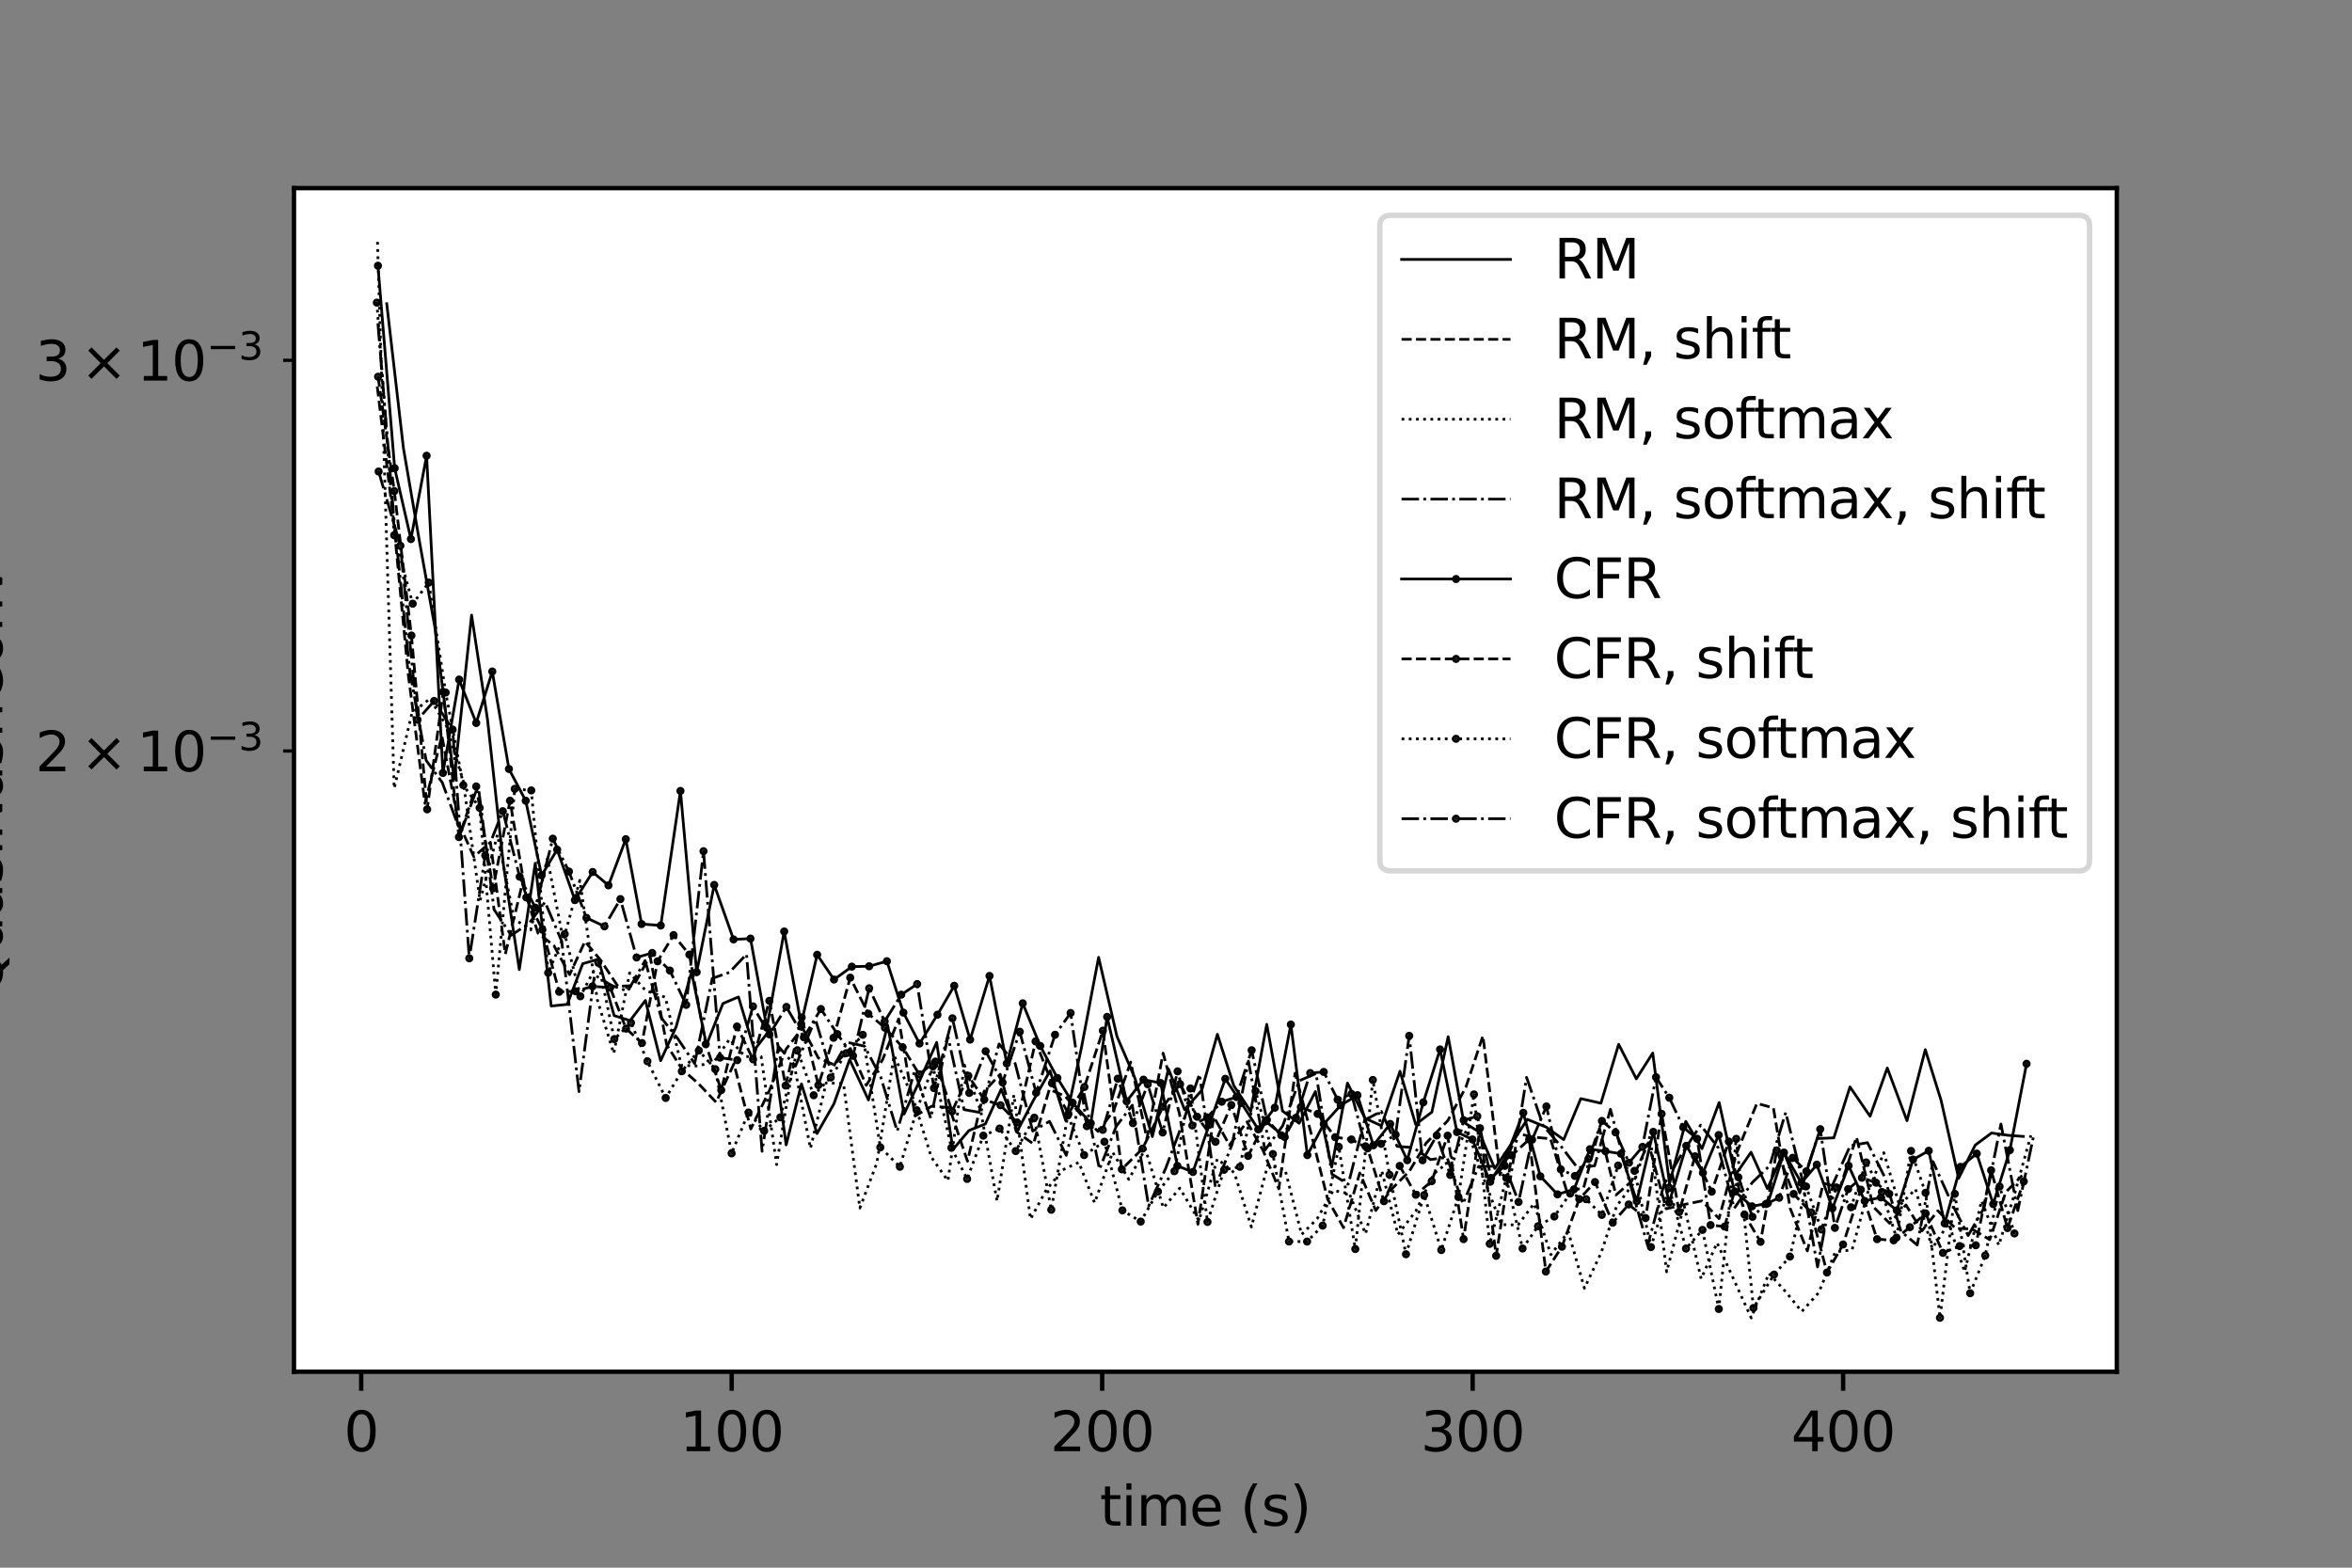 <?xml version="1.0" encoding="utf-8" standalone="no"?>
<!DOCTYPE svg PUBLIC "-//W3C//DTD SVG 1.1//EN"
  "http://www.w3.org/Graphics/SVG/1.1/DTD/svg11.dtd">
<svg xmlns:xlink="http://www.w3.org/1999/xlink" width="432pt" height="288pt" viewBox="0 0 432 288" xmlns="http://www.w3.org/2000/svg" version="1.1">
 <rect x="0" y="0" width="432" height="288" fill="#808080" stroke="none"/>
 <defs>
  <style type="text/css">*{stroke-linejoin: round; stroke-linecap: butt}</style>
 </defs>
 <g id="figure_1">
  <g id="patch_1">
   <path d="M 0 288 
L 432 288 
L 432 0 
L 0 0 
L 0 288 
z
" style="fill: none"/>
  </g>
  <g id="axes_1">
   <g id="patch_2">
    <path d="M 54 252 
L 388.8 252 
L 388.8 34.56 
L 54 34.56 
z
" style="fill: #ffffff"/>
   </g>
   <g id="matplotlib.axis_1">
    <g id="xtick_1">
     <g id="line2d_1">
      <defs>
       <path id="mebc1d8cb5e" d="M 0 0 
L 0 3.5 
" style="stroke: #000000; stroke-width: 0.8"/>
      </defs>
      <g>
       <use xlink:href="#mebc1d8cb5e" x="66.344" y="252" style="stroke: #000000; stroke-width: 0.8"/>
      </g>
     </g>
     <g id="text_1">
      <!-- 0 -->
      <g transform="translate(63.163 266.598)scale(0.1 -0.1)">
       <defs>
        <path id="DejaVuSans-30" d="M 2034 4250 
Q 1547 4250 1301 3770 
Q 1056 3291 1056 2328 
Q 1056 1369 1301 889 
Q 1547 409 2034 409 
Q 2525 409 2770 889 
Q 3016 1369 3016 2328 
Q 3016 3291 2770 3770 
Q 2525 4250 2034 4250 
z
M 2034 4750 
Q 2819 4750 3233 4129 
Q 3647 3509 3647 2328 
Q 3647 1150 3233 529 
Q 2819 -91 2034 -91 
Q 1250 -91 836 529 
Q 422 1150 422 2328 
Q 422 3509 836 4129 
Q 1250 4750 2034 4750 
z
" transform="scale(0.016)"/>
       </defs>
       <use xlink:href="#DejaVuSans-30"/>
      </g>
     </g>
    </g>
    <g id="xtick_2">
     <g id="line2d_2">
      <g>
       <use xlink:href="#mebc1d8cb5e" x="134.392" y="252" style="stroke: #000000; stroke-width: 0.8"/>
      </g>
     </g>
     <g id="text_2">
      <!-- 100 -->
      <g transform="translate(124.848 266.598)scale(0.1 -0.1)">
       <defs>
        <path id="DejaVuSans-31" d="M 794 531 
L 1825 531 
L 1825 4091 
L 703 3866 
L 703 4441 
L 1819 4666 
L 2450 4666 
L 2450 531 
L 3481 531 
L 3481 0 
L 794 0 
L 794 531 
z
" transform="scale(0.016)"/>
       </defs>
       <use xlink:href="#DejaVuSans-31"/>
       <use xlink:href="#DejaVuSans-30" x="63.623"/>
       <use xlink:href="#DejaVuSans-30" x="127.246"/>
      </g>
     </g>
    </g>
    <g id="xtick_3">
     <g id="line2d_3">
      <g>
       <use xlink:href="#mebc1d8cb5e" x="202.439" y="252" style="stroke: #000000; stroke-width: 0.8"/>
      </g>
     </g>
     <g id="text_3">
      <!-- 200 -->
      <g transform="translate(192.895 266.598)scale(0.1 -0.1)">
       <defs>
        <path id="DejaVuSans-32" d="M 1228 531 
L 3431 531 
L 3431 0 
L 469 0 
L 469 531 
Q 828 903 1448 1529 
Q 2069 2156 2228 2338 
Q 2531 2678 2651 2914 
Q 2772 3150 2772 3378 
Q 2772 3750 2511 3984 
Q 2250 4219 1831 4219 
Q 1534 4219 1204 4116 
Q 875 4013 500 3803 
L 500 4441 
Q 881 4594 1212 4672 
Q 1544 4750 1819 4750 
Q 2544 4750 2975 4387 
Q 3406 4025 3406 3419 
Q 3406 3131 3298 2873 
Q 3191 2616 2906 2266 
Q 2828 2175 2409 1742 
Q 1991 1309 1228 531 
z
" transform="scale(0.016)"/>
       </defs>
       <use xlink:href="#DejaVuSans-32"/>
       <use xlink:href="#DejaVuSans-30" x="63.623"/>
       <use xlink:href="#DejaVuSans-30" x="127.246"/>
      </g>
     </g>
    </g>
    <g id="xtick_4">
     <g id="line2d_4">
      <g>
       <use xlink:href="#mebc1d8cb5e" x="270.486" y="252" style="stroke: #000000; stroke-width: 0.8"/>
      </g>
     </g>
     <g id="text_4">
      <!-- 300 -->
      <g transform="translate(260.942 266.598)scale(0.1 -0.1)">
       <defs>
        <path id="DejaVuSans-33" d="M 2597 2516 
Q 3050 2419 3304 2112 
Q 3559 1806 3559 1356 
Q 3559 666 3084 287 
Q 2609 -91 1734 -91 
Q 1441 -91 1130 -33 
Q 819 25 488 141 
L 488 750 
Q 750 597 1062 519 
Q 1375 441 1716 441 
Q 2309 441 2620 675 
Q 2931 909 2931 1356 
Q 2931 1769 2642 2001 
Q 2353 2234 1838 2234 
L 1294 2234 
L 1294 2753 
L 1863 2753 
Q 2328 2753 2575 2939 
Q 2822 3125 2822 3475 
Q 2822 3834 2567 4026 
Q 2313 4219 1838 4219 
Q 1578 4219 1281 4162 
Q 984 4106 628 3988 
L 628 4550 
Q 988 4650 1302 4700 
Q 1616 4750 1894 4750 
Q 2613 4750 3031 4423 
Q 3450 4097 3450 3541 
Q 3450 3153 3228 2886 
Q 3006 2619 2597 2516 
z
" transform="scale(0.016)"/>
       </defs>
       <use xlink:href="#DejaVuSans-33"/>
       <use xlink:href="#DejaVuSans-30" x="63.623"/>
       <use xlink:href="#DejaVuSans-30" x="127.246"/>
      </g>
     </g>
    </g>
    <g id="xtick_5">
     <g id="line2d_5">
      <g>
       <use xlink:href="#mebc1d8cb5e" x="338.533" y="252" style="stroke: #000000; stroke-width: 0.8"/>
      </g>
     </g>
     <g id="text_5">
      <!-- 400 -->
      <g transform="translate(328.99 266.598)scale(0.1 -0.1)">
       <defs>
        <path id="DejaVuSans-34" d="M 2419 4116 
L 825 1625 
L 2419 1625 
L 2419 4116 
z
M 2253 4666 
L 3047 4666 
L 3047 1625 
L 3713 1625 
L 3713 1100 
L 3047 1100 
L 3047 0 
L 2419 0 
L 2419 1100 
L 313 1100 
L 313 1709 
L 2253 4666 
z
" transform="scale(0.016)"/>
       </defs>
       <use xlink:href="#DejaVuSans-34"/>
       <use xlink:href="#DejaVuSans-30" x="63.623"/>
       <use xlink:href="#DejaVuSans-30" x="127.246"/>
      </g>
     </g>
    </g>
    <g id="text_6">
     <!-- time (s) -->
     <g transform="translate(202.009 280.277)scale(0.1 -0.1)">
      <defs>
       <path id="DejaVuSans-74" d="M 1172 4494 
L 1172 3500 
L 2356 3500 
L 2356 3053 
L 1172 3053 
L 1172 1153 
Q 1172 725 1289 603 
Q 1406 481 1766 481 
L 2356 481 
L 2356 0 
L 1766 0 
Q 1100 0 847 248 
Q 594 497 594 1153 
L 594 3053 
L 172 3053 
L 172 3500 
L 594 3500 
L 594 4494 
L 1172 4494 
z
" transform="scale(0.016)"/>
       <path id="DejaVuSans-69" d="M 603 3500 
L 1178 3500 
L 1178 0 
L 603 0 
L 603 3500 
z
M 603 4863 
L 1178 4863 
L 1178 4134 
L 603 4134 
L 603 4863 
z
" transform="scale(0.016)"/>
       <path id="DejaVuSans-6d" d="M 3328 2828 
Q 3544 3216 3844 3400 
Q 4144 3584 4550 3584 
Q 5097 3584 5394 3201 
Q 5691 2819 5691 2113 
L 5691 0 
L 5113 0 
L 5113 2094 
Q 5113 2597 4934 2840 
Q 4756 3084 4391 3084 
Q 3944 3084 3684 2787 
Q 3425 2491 3425 1978 
L 3425 0 
L 2847 0 
L 2847 2094 
Q 2847 2600 2669 2842 
Q 2491 3084 2119 3084 
Q 1678 3084 1418 2786 
Q 1159 2488 1159 1978 
L 1159 0 
L 581 0 
L 581 3500 
L 1159 3500 
L 1159 2956 
Q 1356 3278 1631 3431 
Q 1906 3584 2284 3584 
Q 2666 3584 2933 3390 
Q 3200 3197 3328 2828 
z
" transform="scale(0.016)"/>
       <path id="DejaVuSans-65" d="M 3597 1894 
L 3597 1613 
L 953 1613 
Q 991 1019 1311 708 
Q 1631 397 2203 397 
Q 2534 397 2845 478 
Q 3156 559 3463 722 
L 3463 178 
Q 3153 47 2828 -22 
Q 2503 -91 2169 -91 
Q 1331 -91 842 396 
Q 353 884 353 1716 
Q 353 2575 817 3079 
Q 1281 3584 2069 3584 
Q 2775 3584 3186 3129 
Q 3597 2675 3597 1894 
z
M 3022 2063 
Q 3016 2534 2758 2815 
Q 2500 3097 2075 3097 
Q 1594 3097 1305 2825 
Q 1016 2553 972 2059 
L 3022 2063 
z
" transform="scale(0.016)"/>
       <path id="DejaVuSans-20" transform="scale(0.016)"/>
       <path id="DejaVuSans-28" d="M 1984 4856 
Q 1566 4138 1362 3434 
Q 1159 2731 1159 2009 
Q 1159 1288 1364 580 
Q 1569 -128 1984 -844 
L 1484 -844 
Q 1016 -109 783 600 
Q 550 1309 550 2009 
Q 550 2706 781 3412 
Q 1013 4119 1484 4856 
L 1984 4856 
z
" transform="scale(0.016)"/>
       <path id="DejaVuSans-73" d="M 2834 3397 
L 2834 2853 
Q 2591 2978 2328 3040 
Q 2066 3103 1784 3103 
Q 1356 3103 1142 2972 
Q 928 2841 928 2578 
Q 928 2378 1081 2264 
Q 1234 2150 1697 2047 
L 1894 2003 
Q 2506 1872 2764 1633 
Q 3022 1394 3022 966 
Q 3022 478 2636 193 
Q 2250 -91 1575 -91 
Q 1294 -91 989 -36 
Q 684 19 347 128 
L 347 722 
Q 666 556 975 473 
Q 1284 391 1588 391 
Q 1994 391 2212 530 
Q 2431 669 2431 922 
Q 2431 1156 2273 1281 
Q 2116 1406 1581 1522 
L 1381 1569 
Q 847 1681 609 1914 
Q 372 2147 372 2553 
Q 372 3047 722 3315 
Q 1072 3584 1716 3584 
Q 2034 3584 2315 3537 
Q 2597 3491 2834 3397 
z
" transform="scale(0.016)"/>
       <path id="DejaVuSans-29" d="M 513 4856 
L 1013 4856 
Q 1481 4119 1714 3412 
Q 1947 2706 1947 2009 
Q 1947 1309 1714 600 
Q 1481 -109 1013 -844 
L 513 -844 
Q 928 -128 1133 580 
Q 1338 1288 1338 2009 
Q 1338 2731 1133 3434 
Q 928 4138 513 4856 
z
" transform="scale(0.016)"/>
      </defs>
      <use xlink:href="#DejaVuSans-74"/>
      <use xlink:href="#DejaVuSans-69" x="39.209"/>
      <use xlink:href="#DejaVuSans-6d" x="66.992"/>
      <use xlink:href="#DejaVuSans-65" x="164.404"/>
      <use xlink:href="#DejaVuSans-20" x="225.928"/>
      <use xlink:href="#DejaVuSans-28" x="257.715"/>
      <use xlink:href="#DejaVuSans-73" x="296.729"/>
      <use xlink:href="#DejaVuSans-29" x="348.828"/>
     </g>
    </g>
   </g>
   <g id="matplotlib.axis_2">
    <g id="ytick_1">
     <g id="line2d_6">
      <defs>
       <path id="m39088b37d2" d="M 0 0 
L -2 0 
" style="stroke: #000000; stroke-width: 0.6"/>
      </defs>
      <g>
       <use xlink:href="#m39088b37d2" x="54" y="137.959" style="stroke: #000000; stroke-width: 0.6"/>
      </g>
     </g>
     <g id="text_7">
      <!-- $\mathdefault{2\times10^{-3}}$ -->
      <g transform="translate(6.5 141.759)scale(0.1 -0.1)">
       <defs>
        <path id="DejaVuSans-d7" d="M 4488 3438 
L 3059 2003 
L 4488 575 
L 4116 197 
L 2681 1631 
L 1247 197 
L 878 575 
L 2303 2003 
L 878 3438 
L 1247 3816 
L 2681 2381 
L 4116 3816 
L 4488 3438 
z
" transform="scale(0.016)"/>
        <path id="DejaVuSans-2212" d="M 678 2272 
L 4684 2272 
L 4684 1741 
L 678 1741 
L 678 2272 
z
" transform="scale(0.016)"/>
       </defs>
       <use xlink:href="#DejaVuSans-32" transform="translate(0 0.766)"/>
       <use xlink:href="#DejaVuSans-d7" transform="translate(83.105 0.766)"/>
       <use xlink:href="#DejaVuSans-31" transform="translate(186.377 0.766)"/>
       <use xlink:href="#DejaVuSans-30" transform="translate(250 0.766)"/>
       <use xlink:href="#DejaVuSans-2212" transform="translate(314.58 39.047)scale(0.7)"/>
       <use xlink:href="#DejaVuSans-33" transform="translate(373.232 39.047)scale(0.7)"/>
      </g>
     </g>
    </g>
    <g id="ytick_2">
     <g id="line2d_7">
      <g>
       <use xlink:href="#m39088b37d2" x="54" y="66.198" style="stroke: #000000; stroke-width: 0.6"/>
      </g>
     </g>
     <g id="text_8">
      <!-- $\mathdefault{3\times10^{-3}}$ -->
      <g transform="translate(6.5 69.997)scale(0.1 -0.1)">
       <use xlink:href="#DejaVuSans-33" transform="translate(0 0.766)"/>
       <use xlink:href="#DejaVuSans-d7" transform="translate(83.105 0.766)"/>
       <use xlink:href="#DejaVuSans-31" transform="translate(186.377 0.766)"/>
       <use xlink:href="#DejaVuSans-30" transform="translate(250 0.766)"/>
       <use xlink:href="#DejaVuSans-2212" transform="translate(314.58 39.047)scale(0.7)"/>
       <use xlink:href="#DejaVuSans-33" transform="translate(373.232 39.047)scale(0.7)"/>
      </g>
     </g>
    </g>
    <g id="text_9">
     <!-- QuasiNashConv -->
     <g transform="translate(0.42 182.7)rotate(-90)scale(0.1 -0.1)">
      <defs>
       <path id="DejaVuSans-51" d="M 2522 4238 
Q 1834 4238 1429 3725 
Q 1025 3213 1025 2328 
Q 1025 1447 1429 934 
Q 1834 422 2522 422 
Q 3209 422 3611 934 
Q 4013 1447 4013 2328 
Q 4013 3213 3611 3725 
Q 3209 4238 2522 4238 
z
M 3406 84 
L 4238 -825 
L 3475 -825 
L 2784 -78 
Q 2681 -84 2626 -87 
Q 2572 -91 2522 -91 
Q 1538 -91 948 567 
Q 359 1225 359 2328 
Q 359 3434 948 4092 
Q 1538 4750 2522 4750 
Q 3503 4750 4090 4092 
Q 4678 3434 4678 2328 
Q 4678 1516 4351 937 
Q 4025 359 3406 84 
z
" transform="scale(0.016)"/>
       <path id="DejaVuSans-75" d="M 544 1381 
L 544 3500 
L 1119 3500 
L 1119 1403 
Q 1119 906 1312 657 
Q 1506 409 1894 409 
Q 2359 409 2629 706 
Q 2900 1003 2900 1516 
L 2900 3500 
L 3475 3500 
L 3475 0 
L 2900 0 
L 2900 538 
Q 2691 219 2414 64 
Q 2138 -91 1772 -91 
Q 1169 -91 856 284 
Q 544 659 544 1381 
z
M 1991 3584 
L 1991 3584 
z
" transform="scale(0.016)"/>
       <path id="DejaVuSans-61" d="M 2194 1759 
Q 1497 1759 1228 1600 
Q 959 1441 959 1056 
Q 959 750 1161 570 
Q 1363 391 1709 391 
Q 2188 391 2477 730 
Q 2766 1069 2766 1631 
L 2766 1759 
L 2194 1759 
z
M 3341 1997 
L 3341 0 
L 2766 0 
L 2766 531 
Q 2569 213 2275 61 
Q 1981 -91 1556 -91 
Q 1019 -91 701 211 
Q 384 513 384 1019 
Q 384 1609 779 1909 
Q 1175 2209 1959 2209 
L 2766 2209 
L 2766 2266 
Q 2766 2663 2505 2880 
Q 2244 3097 1772 3097 
Q 1472 3097 1187 3025 
Q 903 2953 641 2809 
L 641 3341 
Q 956 3463 1253 3523 
Q 1550 3584 1831 3584 
Q 2591 3584 2966 3190 
Q 3341 2797 3341 1997 
z
" transform="scale(0.016)"/>
       <path id="DejaVuSans-4e" d="M 628 4666 
L 1478 4666 
L 3547 763 
L 3547 4666 
L 4159 4666 
L 4159 0 
L 3309 0 
L 1241 3903 
L 1241 0 
L 628 0 
L 628 4666 
z
" transform="scale(0.016)"/>
       <path id="DejaVuSans-68" d="M 3513 2113 
L 3513 0 
L 2938 0 
L 2938 2094 
Q 2938 2591 2744 2837 
Q 2550 3084 2163 3084 
Q 1697 3084 1428 2787 
Q 1159 2491 1159 1978 
L 1159 0 
L 581 0 
L 581 4863 
L 1159 4863 
L 1159 2956 
Q 1366 3272 1645 3428 
Q 1925 3584 2291 3584 
Q 2894 3584 3203 3211 
Q 3513 2838 3513 2113 
z
" transform="scale(0.016)"/>
       <path id="DejaVuSans-43" d="M 4122 4306 
L 4122 3641 
Q 3803 3938 3442 4084 
Q 3081 4231 2675 4231 
Q 1875 4231 1450 3742 
Q 1025 3253 1025 2328 
Q 1025 1406 1450 917 
Q 1875 428 2675 428 
Q 3081 428 3442 575 
Q 3803 722 4122 1019 
L 4122 359 
Q 3791 134 3420 21 
Q 3050 -91 2638 -91 
Q 1578 -91 968 557 
Q 359 1206 359 2328 
Q 359 3453 968 4101 
Q 1578 4750 2638 4750 
Q 3056 4750 3426 4639 
Q 3797 4528 4122 4306 
z
" transform="scale(0.016)"/>
       <path id="DejaVuSans-6f" d="M 1959 3097 
Q 1497 3097 1228 2736 
Q 959 2375 959 1747 
Q 959 1119 1226 758 
Q 1494 397 1959 397 
Q 2419 397 2687 759 
Q 2956 1122 2956 1747 
Q 2956 2369 2687 2733 
Q 2419 3097 1959 3097 
z
M 1959 3584 
Q 2709 3584 3137 3096 
Q 3566 2609 3566 1747 
Q 3566 888 3137 398 
Q 2709 -91 1959 -91 
Q 1206 -91 779 398 
Q 353 888 353 1747 
Q 353 2609 779 3096 
Q 1206 3584 1959 3584 
z
" transform="scale(0.016)"/>
       <path id="DejaVuSans-6e" d="M 3513 2113 
L 3513 0 
L 2938 0 
L 2938 2094 
Q 2938 2591 2744 2837 
Q 2550 3084 2163 3084 
Q 1697 3084 1428 2787 
Q 1159 2491 1159 1978 
L 1159 0 
L 581 0 
L 581 3500 
L 1159 3500 
L 1159 2956 
Q 1366 3272 1645 3428 
Q 1925 3584 2291 3584 
Q 2894 3584 3203 3211 
Q 3513 2838 3513 2113 
z
" transform="scale(0.016)"/>
       <path id="DejaVuSans-76" d="M 191 3500 
L 800 3500 
L 1894 563 
L 2988 3500 
L 3597 3500 
L 2284 0 
L 1503 0 
L 191 3500 
z
" transform="scale(0.016)"/>
      </defs>
      <use xlink:href="#DejaVuSans-51"/>
      <use xlink:href="#DejaVuSans-75" x="78.711"/>
      <use xlink:href="#DejaVuSans-61" x="142.09"/>
      <use xlink:href="#DejaVuSans-73" x="203.369"/>
      <use xlink:href="#DejaVuSans-69" x="255.469"/>
      <use xlink:href="#DejaVuSans-4e" x="283.252"/>
      <use xlink:href="#DejaVuSans-61" x="358.057"/>
      <use xlink:href="#DejaVuSans-73" x="419.336"/>
      <use xlink:href="#DejaVuSans-68" x="471.436"/>
      <use xlink:href="#DejaVuSans-43" x="534.814"/>
      <use xlink:href="#DejaVuSans-6f" x="604.639"/>
      <use xlink:href="#DejaVuSans-6e" x="665.82"/>
      <use xlink:href="#DejaVuSans-76" x="729.199"/>
     </g>
    </g>
   </g>
   <g id="line2d_8">
    <path d="M 71.035 55.79 
L 74.102 82.359 
L 77.021 99.332 
L 79.902 115.382 
L 83.409 143.149 
L 86.616 113.005 
L 89.53 132.083 
L 92.489 159.027 
L 95.383 178.125 
L 98.309 158.584 
L 101.239 184.819 
L 104.185 184.514 
L 107.032 177.045 
L 109.911 176.216 
L 112.801 186.579 
L 115.727 187.499 
L 118.546 183.799 
L 121.341 194.863 
L 124.178 188.658 
L 127.016 178.575 
L 129.756 191.971 
L 132.781 184.358 
L 135.638 183.144 
L 138.562 192.88 
L 141.498 189.072 
L 144.392 210.326 
L 147.21 199.127 
L 150.064 208.24 
L 153.177 202.768 
L 156.057 194.653 
L 159.519 202.077 
L 163.034 188.327 
L 166.06 204.663 
L 169.069 198.184 
L 172.039 191.497 
L 175.026 211.166 
L 177.972 207.688 
L 180.988 206.48 
L 183.898 200.087 
L 186.859 207.788 
L 189.85 202.073 
L 192.864 196.737 
L 195.736 205.855 
L 198.652 192.375 
L 201.783 175.874 
L 205.155 190.398 
L 208.462 198.092 
L 211.655 208.805 
L 214.615 196.376 
L 217.576 203.85 
L 220.737 200.279 
L 223.601 190.011 
L 226.611 199.44 
L 229.712 204.186 
L 232.667 188.182 
L 235.567 204.106 
L 238.622 206.355 
L 241.601 200.529 
L 244.602 214.398 
L 247.493 198.972 
L 250.72 205.436 
L 253.729 206.817 
L 257.14 196.805 
L 260.018 206.554 
L 262.995 204.308 
L 265.991 190.45 
L 268.859 206.185 
L 271.63 207.924 
L 274.557 214.659 
L 277.599 210.134 
L 280.527 205.635 
L 284.007 207.069 
L 287.211 209.36 
L 290.348 201.828 
L 294.046 202.67 
L 297.304 191.85 
L 300.547 198.189 
L 303.566 193.456 
L 306.64 217.438 
L 309.632 206.016 
L 312.613 211.019 
L 315.762 202.543 
L 318.702 215.907 
L 321.617 211.675 
L 324.627 218.356 
L 327.633 211.609 
L 330.57 219.137 
L 333.76 209.17 
L 336.83 209.031 
L 339.789 199.675 
L 343.481 205.07 
L 346.644 196.201 
L 350.259 205.885 
L 353.624 192.823 
L 356.528 202.158 
L 359.746 216.471 
L 362.792 210.371 
L 365.792 208.145 
L 368.792 208.563 
L 371.642 208.775 
" clip-path="url(#p2d9d4540c1)" style="fill: none; stroke: #000000; stroke-width: 0.5; stroke-linecap: square"/>
   </g>
   <g id="line2d_9">
    <path d="M 69.288 70.999 
L 72.202 94.881 
L 74.997 123.997 
L 78.055 147.6 
L 81.158 135.192 
L 84.196 151.082 
L 87.036 157.404 
L 90.074 154.737 
L 92.809 175.282 
L 95.943 162.319 
L 98.812 171.429 
L 101.735 173.706 
L 104.617 179.051 
L 107.447 172.957 
L 110.328 176.404 
L 113.497 181.201 
L 116.384 181.06 
L 119.389 175.622 
L 122.456 191.949 
L 125.316 196.47 
L 128.226 199.01 
L 131.529 202.494 
L 134.798 195.431 
L 137.903 207.398 
L 141.318 200.345 
L 144.382 192.734 
L 147.402 188.83 
L 150.303 194.359 
L 153.188 195.602 
L 156.186 192.618 
L 159.105 199.386 
L 162.114 194.659 
L 165.062 187.186 
L 168.081 205.021 
L 171.123 203.228 
L 174.385 203.472 
L 177.701 213.325 
L 180.732 200.525 
L 183.71 197.355 
L 186.664 207.895 
L 189.819 210.152 
L 192.726 200.132 
L 195.631 201.371 
L 198.738 204.998 
L 201.681 207.853 
L 204.543 204.061 
L 207.682 195.113 
L 210.658 209.201 
L 213.634 193.473 
L 216.614 204.522 
L 220.029 224.909 
L 222.938 205.159 
L 225.811 210.366 
L 229.039 206.089 
L 231.977 211.314 
L 234.88 218.391 
L 237.876 197.156 
L 240.851 208.348 
L 243.866 220.343 
L 246.77 225.544 
L 249.752 215.483 
L 252.698 222.376 
L 255.628 218.439 
L 258.88 215.129 
L 261.939 210.005 
L 265.908 205.888 
L 269.236 199.744 
L 272.376 190.293 
L 275.509 215.824 
L 278.684 208.207 
L 281.576 208.894 
L 284.779 209.194 
L 287.824 218.974 
L 290.879 218.193 
L 293.786 207.282 
L 296.807 219.54 
L 299.641 217.061 
L 302.762 209.922 
L 306.027 222.072 
L 309.564 221.233 
L 312.604 220.616 
L 315.744 223.867 
L 318.971 211.807 
L 322.699 202.706 
L 325.727 203.528 
L 328.814 222.014 
L 331.96 229.803 
L 334.886 217.372 
L 337.969 218.178 
L 340.985 208.893 
L 344.064 221.693 
L 347.084 224.735 
L 350.071 221.365 
L 353.013 226.116 
L 355.935 222.431 
L 359.206 225.694 
L 362.143 225.749 
L 365.459 227.745 
L 368.415 218.992 
L 371.431 215.939 
" clip-path="url(#p2d9d4540c1)" style="fill: none; stroke-dasharray: 1.85,0.8; stroke-dashoffset: 0; stroke: #000000; stroke-width: 0.5"/>
   </g>
   <g id="line2d_10">
    <path d="M 69.337 44.444 
L 72.403 144.83 
L 75.68 130.934 
L 79 128.344 
L 81.985 133.354 
L 85.049 143.364 
L 88.172 165.491 
L 91.36 153.364 
L 94.4 168.792 
L 97.475 170.848 
L 100.546 157.726 
L 103.461 172.72 
L 106.498 161.732 
L 109.711 183.672 
L 112.728 193.538 
L 115.651 178.724 
L 118.596 181.994 
L 122.206 183.205 
L 125.129 195.707 
L 128.099 195.831 
L 131.131 195.094 
L 134.004 190.891 
L 136.848 194.104 
L 139.801 194.103 
L 142.644 213.941 
L 145.764 195.056 
L 148.859 210.972 
L 151.753 198.93 
L 154.926 199.079 
L 157.935 221.935 
L 161.056 213.642 
L 164.222 193.894 
L 167.704 201.752 
L 171.067 212.589 
L 174.107 216.919 
L 177.138 195.665 
L 180.141 204.116 
L 183.133 220.659 
L 186.234 201.143 
L 189.275 223.96 
L 192.207 218.542 
L 195.222 214.905 
L 198.152 213.535 
L 201.052 220.97 
L 204.359 211.67 
L 207.331 216.669 
L 210.358 211.032 
L 213.677 221.899 
L 216.7 218.27 
L 220.214 224.228 
L 223.594 212.897 
L 226.72 215.465 
L 229.847 225.406 
L 232.846 214.06 
L 236.032 214.85 
L 239.07 226.795 
L 241.93 223.889 
L 244.877 218.684 
L 247.855 219.315 
L 250.809 226.67 
L 253.794 215.096 
L 256.757 226.797 
L 260.073 222.447 
L 263.358 215.62 
L 266.403 213.211 
L 269.474 207.475 
L 272.657 216.853 
L 275.748 224.974 
L 278.823 225.042 
L 281.765 221.102 
L 284.859 230.489 
L 288.053 226.29 
L 291.019 236.66 
L 294.074 230.189 
L 296.935 221.568 
L 299.952 217.503 
L 303.064 208.723 
L 306.117 233.655 
L 309.314 221.407 
L 312.458 234.932 
L 315.382 228.307 
L 318.408 234.986 
L 321.657 242.116 
L 324.898 233.923 
L 327.964 237.276 
L 330.935 240.946 
L 334.058 237.463 
L 337.107 229.978 
L 340.172 229.615 
L 343.101 218.955 
L 346.004 211.76 
L 348.896 221.481 
L 351.828 218.442 
L 354.897 229.346 
L 357.921 224.742 
L 360.85 233.642 
L 363.967 220.601 
L 367.13 228.772 
L 370.083 219.132 
L 373.021 208.584 
" clip-path="url(#p2d9d4540c1)" style="fill: none; stroke-dasharray: 0.5,0.825; stroke-dashoffset: 0; stroke: #000000; stroke-width: 0.5"/>
   </g>
   <g id="line2d_11">
    <path d="M 69.409 59.392 
L 72.345 95.15 
L 75.279 123.367 
L 78.27 139.69 
L 81.237 143.766 
L 84.626 152.963 
L 87.826 144.296 
L 90.74 167.085 
L 93.891 171.818 
L 97.134 169.678 
L 100.108 165.716 
L 103.168 172.901 
L 106.344 200.535 
L 109.186 179.101 
L 112.326 181.039 
L 115.303 182.084 
L 118.487 176.464 
L 121.457 186.981 
L 124.502 190.835 
L 127.589 195.399 
L 130.83 179.732 
L 133.963 178.647 
L 137.119 175.302 
L 139.972 211.503 
L 142.969 192.234 
L 146.111 195.845 
L 149.762 187.235 
L 152.608 196.775 
L 155.62 191.478 
L 158.774 192.19 
L 161.751 197.815 
L 164.791 207.795 
L 167.975 196.81 
L 170.952 205.435 
L 174.115 190.391 
L 177.07 203.843 
L 180.149 204.405 
L 183.497 191.788 
L 186.465 195.394 
L 189.683 207.788 
L 192.768 206.002 
L 195.843 212.247 
L 198.92 199.971 
L 201.943 214.819 
L 205.023 206.91 
L 207.97 203.038 
L 210.972 221.588 
L 214.086 214.685 
L 217.352 205.962 
L 220.312 197.344 
L 223.232 218.065 
L 226.33 210.147 
L 229.302 194.932 
L 232.345 211.276 
L 235.601 206.81 
L 238.649 198.539 
L 241.723 197.209 
L 244.646 215.704 
L 247.639 217.553 
L 250.646 205.781 
L 253.699 204.161 
L 256.612 210.601 
L 259.574 210.82 
L 262.756 213.029 
L 265.774 212.606 
L 268.707 221.157 
L 271.58 214.29 
L 274.425 214.251 
L 277.334 217.123 
L 280.39 197.921 
L 283.426 206.763 
L 286.816 210.714 
L 289.726 214.523 
L 292.89 214.173 
L 295.797 203.784 
L 299.257 216.952 
L 302.632 228.808 
L 305.639 217.561 
L 308.859 212.055 
L 312.359 206.699 
L 315.633 210.906 
L 318.534 221.976 
L 321.828 217.267 
L 325.045 214.144 
L 327.983 204.368 
L 330.933 216.308 
L 333.833 232.742 
L 336.707 217.435 
L 339.835 210.483 
L 342.998 209.916 
L 346.025 215.961 
L 349.153 226.213 
L 352.144 228.724 
L 355.04 213.39 
L 358.49 221.071 
L 361.49 226.985 
L 364.43 221.907 
L 367.52 206.488 
L 370.611 222.405 
L 373.582 208.381 
" clip-path="url(#p2d9d4540c1)" style="fill: none; stroke-dasharray: 3.2,0.8,0.5,0.8; stroke-dashoffset: 0; stroke: #000000; stroke-width: 0.5"/>
   </g>
   <g id="line2d_12">
    <path d="M 69.42 48.822 
L 72.491 86.013 
L 75.474 99.033 
L 78.357 83.722 
L 81.351 142.005 
L 84.325 124.843 
L 87.466 132.82 
L 90.421 123.362 
L 93.477 141.269 
L 96.561 147.101 
L 99.477 160.815 
L 102.335 156.09 
L 105.599 165.352 
L 108.857 160.192 
L 111.76 162.651 
L 114.939 154.164 
L 117.844 169.754 
L 121.364 170.024 
L 124.98 145.302 
L 127.958 178.6 
L 131.185 162.569 
L 134.735 172.581 
L 137.846 172.43 
L 140.845 188.801 
L 144.032 171.124 
L 147.153 188.106 
L 150.091 175.401 
L 153.185 179.952 
L 156.46 177.582 
L 159.637 177.513 
L 162.901 176.588 
L 165.933 186.031 
L 168.894 191.706 
L 172.19 186.411 
L 175.267 181.098 
L 178.188 190.987 
L 181.746 179.289 
L 184.92 195.374 
L 187.853 184.32 
L 191.066 192.156 
L 194.212 198.037 
L 197.013 202.581 
L 200.345 206.362 
L 203.354 186.812 
L 206.933 202.319 
L 210.023 198.34 
L 213.183 198.955 
L 216.25 214.188 
L 219.112 215.295 
L 222.092 206.648 
L 225.053 198.192 
L 228.009 202.635 
L 231.107 207.477 
L 234.148 203.498 
L 237.097 188.22 
L 240.129 212.205 
L 243.139 206.501 
L 246.254 203.052 
L 249.329 201.194 
L 252.251 210.405 
L 255.34 206.479 
L 258.472 213.142 
L 261.423 202.522 
L 264.502 192.788 
L 267.614 207.976 
L 270.443 209.332 
L 273.716 217.099 
L 276.703 212.331 
L 279.787 204.433 
L 282.918 216.099 
L 286.077 219.418 
L 289.101 218.497 
L 292.028 211.12 
L 294.88 211.49 
L 297.723 211.959 
L 300.632 220.672 
L 303.664 207.932 
L 306.574 220.937 
L 309.73 210.496 
L 312.781 215.454 
L 315.67 208.517 
L 318.665 218.896 
L 321.793 221.615 
L 324.704 221.048 
L 327.666 211.733 
L 330.861 217.3 
L 333.705 213.961 
L 336.575 221.966 
L 339.542 214.162 
L 342.496 220.631 
L 345.463 219.973 
L 348.392 222.348 
L 351.377 213.022 
L 354.254 211.408 
L 357.185 224.753 
L 360.074 214.363 
L 363.074 211.928 
L 366.102 221.203 
L 369.162 211.29 
L 372.222 195.424 
" clip-path="url(#p2d9d4540c1)" style="fill: none; stroke: #000000; stroke-width: 0.5; stroke-linecap: square"/>
    <defs>
     <path id="m1b22cc9c61" d="M 0 0.25 
C 0.066 0.25 0.13 0.224 0.177 0.177 
C 0.224 0.13 0.25 0.066 0.25 0 
C 0.25 -0.066 0.224 -0.13 0.177 -0.177 
C 0.13 -0.224 0.066 -0.25 0 -0.25 
C -0.066 -0.25 -0.13 -0.224 -0.177 -0.177 
C -0.224 -0.13 -0.25 -0.066 -0.25 0 
C -0.25 0.066 -0.224 0.13 -0.177 0.177 
C -0.13 0.224 -0.066 0.25 0 0.25 
z
" style="stroke: #000000"/>
    </defs>
    <g clip-path="url(#p2d9d4540c1)">
     <use xlink:href="#m1b22cc9c61" x="69.42" y="48.822" style="stroke: #000000"/>
     <use xlink:href="#m1b22cc9c61" x="72.491" y="86.013" style="stroke: #000000"/>
     <use xlink:href="#m1b22cc9c61" x="75.474" y="99.033" style="stroke: #000000"/>
     <use xlink:href="#m1b22cc9c61" x="78.357" y="83.722" style="stroke: #000000"/>
     <use xlink:href="#m1b22cc9c61" x="81.351" y="142.005" style="stroke: #000000"/>
     <use xlink:href="#m1b22cc9c61" x="84.325" y="124.843" style="stroke: #000000"/>
     <use xlink:href="#m1b22cc9c61" x="87.466" y="132.82" style="stroke: #000000"/>
     <use xlink:href="#m1b22cc9c61" x="90.421" y="123.362" style="stroke: #000000"/>
     <use xlink:href="#m1b22cc9c61" x="93.477" y="141.269" style="stroke: #000000"/>
     <use xlink:href="#m1b22cc9c61" x="96.561" y="147.101" style="stroke: #000000"/>
     <use xlink:href="#m1b22cc9c61" x="99.477" y="160.815" style="stroke: #000000"/>
     <use xlink:href="#m1b22cc9c61" x="102.335" y="156.09" style="stroke: #000000"/>
     <use xlink:href="#m1b22cc9c61" x="105.599" y="165.352" style="stroke: #000000"/>
     <use xlink:href="#m1b22cc9c61" x="108.857" y="160.192" style="stroke: #000000"/>
     <use xlink:href="#m1b22cc9c61" x="111.76" y="162.651" style="stroke: #000000"/>
     <use xlink:href="#m1b22cc9c61" x="114.939" y="154.164" style="stroke: #000000"/>
     <use xlink:href="#m1b22cc9c61" x="117.844" y="169.754" style="stroke: #000000"/>
     <use xlink:href="#m1b22cc9c61" x="121.364" y="170.024" style="stroke: #000000"/>
     <use xlink:href="#m1b22cc9c61" x="124.98" y="145.302" style="stroke: #000000"/>
     <use xlink:href="#m1b22cc9c61" x="127.958" y="178.6" style="stroke: #000000"/>
     <use xlink:href="#m1b22cc9c61" x="131.185" y="162.569" style="stroke: #000000"/>
     <use xlink:href="#m1b22cc9c61" x="134.735" y="172.581" style="stroke: #000000"/>
     <use xlink:href="#m1b22cc9c61" x="137.846" y="172.43" style="stroke: #000000"/>
     <use xlink:href="#m1b22cc9c61" x="140.845" y="188.801" style="stroke: #000000"/>
     <use xlink:href="#m1b22cc9c61" x="144.032" y="171.124" style="stroke: #000000"/>
     <use xlink:href="#m1b22cc9c61" x="147.153" y="188.106" style="stroke: #000000"/>
     <use xlink:href="#m1b22cc9c61" x="150.091" y="175.401" style="stroke: #000000"/>
     <use xlink:href="#m1b22cc9c61" x="153.185" y="179.952" style="stroke: #000000"/>
     <use xlink:href="#m1b22cc9c61" x="156.46" y="177.582" style="stroke: #000000"/>
     <use xlink:href="#m1b22cc9c61" x="159.637" y="177.513" style="stroke: #000000"/>
     <use xlink:href="#m1b22cc9c61" x="162.901" y="176.588" style="stroke: #000000"/>
     <use xlink:href="#m1b22cc9c61" x="165.933" y="186.031" style="stroke: #000000"/>
     <use xlink:href="#m1b22cc9c61" x="168.894" y="191.706" style="stroke: #000000"/>
     <use xlink:href="#m1b22cc9c61" x="172.19" y="186.411" style="stroke: #000000"/>
     <use xlink:href="#m1b22cc9c61" x="175.267" y="181.098" style="stroke: #000000"/>
     <use xlink:href="#m1b22cc9c61" x="178.188" y="190.987" style="stroke: #000000"/>
     <use xlink:href="#m1b22cc9c61" x="181.746" y="179.289" style="stroke: #000000"/>
     <use xlink:href="#m1b22cc9c61" x="184.92" y="195.374" style="stroke: #000000"/>
     <use xlink:href="#m1b22cc9c61" x="187.853" y="184.32" style="stroke: #000000"/>
     <use xlink:href="#m1b22cc9c61" x="191.066" y="192.156" style="stroke: #000000"/>
     <use xlink:href="#m1b22cc9c61" x="194.212" y="198.037" style="stroke: #000000"/>
     <use xlink:href="#m1b22cc9c61" x="197.013" y="202.581" style="stroke: #000000"/>
     <use xlink:href="#m1b22cc9c61" x="200.345" y="206.362" style="stroke: #000000"/>
     <use xlink:href="#m1b22cc9c61" x="203.354" y="186.812" style="stroke: #000000"/>
     <use xlink:href="#m1b22cc9c61" x="206.933" y="202.319" style="stroke: #000000"/>
     <use xlink:href="#m1b22cc9c61" x="210.023" y="198.34" style="stroke: #000000"/>
     <use xlink:href="#m1b22cc9c61" x="213.183" y="198.955" style="stroke: #000000"/>
     <use xlink:href="#m1b22cc9c61" x="216.25" y="214.188" style="stroke: #000000"/>
     <use xlink:href="#m1b22cc9c61" x="219.112" y="215.295" style="stroke: #000000"/>
     <use xlink:href="#m1b22cc9c61" x="222.092" y="206.648" style="stroke: #000000"/>
     <use xlink:href="#m1b22cc9c61" x="225.053" y="198.192" style="stroke: #000000"/>
     <use xlink:href="#m1b22cc9c61" x="228.009" y="202.635" style="stroke: #000000"/>
     <use xlink:href="#m1b22cc9c61" x="231.107" y="207.477" style="stroke: #000000"/>
     <use xlink:href="#m1b22cc9c61" x="234.148" y="203.498" style="stroke: #000000"/>
     <use xlink:href="#m1b22cc9c61" x="237.097" y="188.22" style="stroke: #000000"/>
     <use xlink:href="#m1b22cc9c61" x="240.129" y="212.205" style="stroke: #000000"/>
     <use xlink:href="#m1b22cc9c61" x="243.139" y="206.501" style="stroke: #000000"/>
     <use xlink:href="#m1b22cc9c61" x="246.254" y="203.052" style="stroke: #000000"/>
     <use xlink:href="#m1b22cc9c61" x="249.329" y="201.194" style="stroke: #000000"/>
     <use xlink:href="#m1b22cc9c61" x="252.251" y="210.405" style="stroke: #000000"/>
     <use xlink:href="#m1b22cc9c61" x="255.34" y="206.479" style="stroke: #000000"/>
     <use xlink:href="#m1b22cc9c61" x="258.472" y="213.142" style="stroke: #000000"/>
     <use xlink:href="#m1b22cc9c61" x="261.423" y="202.522" style="stroke: #000000"/>
     <use xlink:href="#m1b22cc9c61" x="264.502" y="192.788" style="stroke: #000000"/>
     <use xlink:href="#m1b22cc9c61" x="267.614" y="207.976" style="stroke: #000000"/>
     <use xlink:href="#m1b22cc9c61" x="270.443" y="209.332" style="stroke: #000000"/>
     <use xlink:href="#m1b22cc9c61" x="273.716" y="217.099" style="stroke: #000000"/>
     <use xlink:href="#m1b22cc9c61" x="276.703" y="212.331" style="stroke: #000000"/>
     <use xlink:href="#m1b22cc9c61" x="279.787" y="204.433" style="stroke: #000000"/>
     <use xlink:href="#m1b22cc9c61" x="282.918" y="216.099" style="stroke: #000000"/>
     <use xlink:href="#m1b22cc9c61" x="286.077" y="219.418" style="stroke: #000000"/>
     <use xlink:href="#m1b22cc9c61" x="289.101" y="218.497" style="stroke: #000000"/>
     <use xlink:href="#m1b22cc9c61" x="292.028" y="211.12" style="stroke: #000000"/>
     <use xlink:href="#m1b22cc9c61" x="294.88" y="211.49" style="stroke: #000000"/>
     <use xlink:href="#m1b22cc9c61" x="297.723" y="211.959" style="stroke: #000000"/>
     <use xlink:href="#m1b22cc9c61" x="300.632" y="220.672" style="stroke: #000000"/>
     <use xlink:href="#m1b22cc9c61" x="303.664" y="207.932" style="stroke: #000000"/>
     <use xlink:href="#m1b22cc9c61" x="306.574" y="220.937" style="stroke: #000000"/>
     <use xlink:href="#m1b22cc9c61" x="309.73" y="210.496" style="stroke: #000000"/>
     <use xlink:href="#m1b22cc9c61" x="312.781" y="215.454" style="stroke: #000000"/>
     <use xlink:href="#m1b22cc9c61" x="315.67" y="208.517" style="stroke: #000000"/>
     <use xlink:href="#m1b22cc9c61" x="318.665" y="218.896" style="stroke: #000000"/>
     <use xlink:href="#m1b22cc9c61" x="321.793" y="221.615" style="stroke: #000000"/>
     <use xlink:href="#m1b22cc9c61" x="324.704" y="221.048" style="stroke: #000000"/>
     <use xlink:href="#m1b22cc9c61" x="327.666" y="211.733" style="stroke: #000000"/>
     <use xlink:href="#m1b22cc9c61" x="330.861" y="217.3" style="stroke: #000000"/>
     <use xlink:href="#m1b22cc9c61" x="333.705" y="213.961" style="stroke: #000000"/>
     <use xlink:href="#m1b22cc9c61" x="336.575" y="221.966" style="stroke: #000000"/>
     <use xlink:href="#m1b22cc9c61" x="339.542" y="214.162" style="stroke: #000000"/>
     <use xlink:href="#m1b22cc9c61" x="342.496" y="220.631" style="stroke: #000000"/>
     <use xlink:href="#m1b22cc9c61" x="345.463" y="219.973" style="stroke: #000000"/>
     <use xlink:href="#m1b22cc9c61" x="348.392" y="222.348" style="stroke: #000000"/>
     <use xlink:href="#m1b22cc9c61" x="351.377" y="213.022" style="stroke: #000000"/>
     <use xlink:href="#m1b22cc9c61" x="354.254" y="211.408" style="stroke: #000000"/>
     <use xlink:href="#m1b22cc9c61" x="357.185" y="224.753" style="stroke: #000000"/>
     <use xlink:href="#m1b22cc9c61" x="360.074" y="214.363" style="stroke: #000000"/>
     <use xlink:href="#m1b22cc9c61" x="363.074" y="211.928" style="stroke: #000000"/>
     <use xlink:href="#m1b22cc9c61" x="366.102" y="221.203" style="stroke: #000000"/>
     <use xlink:href="#m1b22cc9c61" x="369.162" y="211.29" style="stroke: #000000"/>
     <use xlink:href="#m1b22cc9c61" x="372.222" y="195.424" style="stroke: #000000"/>
    </g>
   </g>
   <g id="line2d_13">
    <path d="M 69.44 69.206 
L 72.423 90.222 
L 75.566 116.752 
L 78.454 148.684 
L 81.413 127.11 
L 84.293 153.786 
L 87.465 144.48 
L 90.566 163.193 
L 93.675 147.095 
L 96.671 164.871 
L 99.625 170.792 
L 102.705 182.208 
L 105.715 182.105 
L 108.829 181.207 
L 112.071 181.431 
L 114.993 188.974 
L 117.912 191.616 
L 120.78 176.602 
L 123.713 171.784 
L 126.616 175.365 
L 129.629 191.83 
L 132.475 200.272 
L 135.361 188.576 
L 138.315 194.604 
L 141.309 183.861 
L 144.295 199.424 
L 147.248 186.912 
L 150.316 199.355 
L 153.096 190.652 
L 156.163 179.611 
L 159.493 186.234 
L 162.543 188.813 
L 165.795 192.409 
L 168.834 197.355 
L 171.804 195.017 
L 174.88 204.16 
L 177.859 197.64 
L 180.787 202.011 
L 183.771 203.044 
L 186.816 206.211 
L 190.206 191.317 
L 193.215 199.009 
L 196.243 204.613 
L 199.182 199.683 
L 202.565 189.352 
L 206.047 214.814 
L 209.853 211.015 
L 213.616 203.31 
L 216.749 199.152 
L 219.887 205.161 
L 223.264 209.762 
L 226.156 202.987 
L 229.246 212.347 
L 232.473 205.987 
L 235.969 208.884 
L 238.93 203.391 
L 242.016 204.631 
L 245.241 208.91 
L 248.216 209.33 
L 251.187 210.973 
L 254.192 220.673 
L 257.09 214.187 
L 260.05 219.494 
L 262.965 216.996 
L 265.892 208.629 
L 268.818 227.642 
L 271.838 207.261 
L 274.802 230.705 
L 277.669 212.251 
L 280.868 209.323 
L 283.934 233.596 
L 286.886 229.028 
L 290.071 220.286 
L 292.958 217.157 
L 296.217 224.62 
L 299.151 221.27 
L 302.254 223.774 
L 305.191 204.625 
L 308.415 222.66 
L 311.329 212.425 
L 314.4 218.916 
L 317.543 209.713 
L 320.415 223.128 
L 323.364 228.136 
L 326.339 211.351 
L 329.441 219.342 
L 332.67 222.742 
L 335.572 233.773 
L 338.519 228.619 
L 341.777 218.555 
L 344.772 227.646 
L 347.813 227.864 
L 350.789 225.45 
L 353.691 222.923 
L 356.869 230.164 
L 359.93 228.914 
L 362.899 228.767 
L 365.717 214.998 
L 368.722 225.615 
L 371.717 217.041 
" clip-path="url(#p2d9d4540c1)" style="fill: none; stroke-dasharray: 1.85,0.8; stroke-dashoffset: 0; stroke: #000000; stroke-width: 0.5"/>
    <g clip-path="url(#p2d9d4540c1)">
     <use xlink:href="#m1b22cc9c61" x="69.44" y="69.206" style="stroke: #000000"/>
     <use xlink:href="#m1b22cc9c61" x="72.423" y="90.222" style="stroke: #000000"/>
     <use xlink:href="#m1b22cc9c61" x="75.566" y="116.752" style="stroke: #000000"/>
     <use xlink:href="#m1b22cc9c61" x="78.454" y="148.684" style="stroke: #000000"/>
     <use xlink:href="#m1b22cc9c61" x="81.413" y="127.11" style="stroke: #000000"/>
     <use xlink:href="#m1b22cc9c61" x="84.293" y="153.786" style="stroke: #000000"/>
     <use xlink:href="#m1b22cc9c61" x="87.465" y="144.48" style="stroke: #000000"/>
     <use xlink:href="#m1b22cc9c61" x="90.566" y="163.193" style="stroke: #000000"/>
     <use xlink:href="#m1b22cc9c61" x="93.675" y="147.095" style="stroke: #000000"/>
     <use xlink:href="#m1b22cc9c61" x="96.671" y="164.871" style="stroke: #000000"/>
     <use xlink:href="#m1b22cc9c61" x="99.625" y="170.792" style="stroke: #000000"/>
     <use xlink:href="#m1b22cc9c61" x="102.705" y="182.208" style="stroke: #000000"/>
     <use xlink:href="#m1b22cc9c61" x="105.715" y="182.105" style="stroke: #000000"/>
     <use xlink:href="#m1b22cc9c61" x="108.829" y="181.207" style="stroke: #000000"/>
     <use xlink:href="#m1b22cc9c61" x="112.071" y="181.431" style="stroke: #000000"/>
     <use xlink:href="#m1b22cc9c61" x="114.993" y="188.974" style="stroke: #000000"/>
     <use xlink:href="#m1b22cc9c61" x="117.912" y="191.616" style="stroke: #000000"/>
     <use xlink:href="#m1b22cc9c61" x="120.78" y="176.602" style="stroke: #000000"/>
     <use xlink:href="#m1b22cc9c61" x="123.713" y="171.784" style="stroke: #000000"/>
     <use xlink:href="#m1b22cc9c61" x="126.616" y="175.365" style="stroke: #000000"/>
     <use xlink:href="#m1b22cc9c61" x="129.629" y="191.83" style="stroke: #000000"/>
     <use xlink:href="#m1b22cc9c61" x="132.475" y="200.272" style="stroke: #000000"/>
     <use xlink:href="#m1b22cc9c61" x="135.361" y="188.576" style="stroke: #000000"/>
     <use xlink:href="#m1b22cc9c61" x="138.315" y="194.604" style="stroke: #000000"/>
     <use xlink:href="#m1b22cc9c61" x="141.309" y="183.861" style="stroke: #000000"/>
     <use xlink:href="#m1b22cc9c61" x="144.295" y="199.424" style="stroke: #000000"/>
     <use xlink:href="#m1b22cc9c61" x="147.248" y="186.912" style="stroke: #000000"/>
     <use xlink:href="#m1b22cc9c61" x="150.316" y="199.355" style="stroke: #000000"/>
     <use xlink:href="#m1b22cc9c61" x="153.096" y="190.652" style="stroke: #000000"/>
     <use xlink:href="#m1b22cc9c61" x="156.163" y="179.611" style="stroke: #000000"/>
     <use xlink:href="#m1b22cc9c61" x="159.493" y="186.234" style="stroke: #000000"/>
     <use xlink:href="#m1b22cc9c61" x="162.543" y="188.813" style="stroke: #000000"/>
     <use xlink:href="#m1b22cc9c61" x="165.795" y="192.409" style="stroke: #000000"/>
     <use xlink:href="#m1b22cc9c61" x="168.834" y="197.355" style="stroke: #000000"/>
     <use xlink:href="#m1b22cc9c61" x="171.804" y="195.017" style="stroke: #000000"/>
     <use xlink:href="#m1b22cc9c61" x="174.88" y="204.16" style="stroke: #000000"/>
     <use xlink:href="#m1b22cc9c61" x="177.859" y="197.64" style="stroke: #000000"/>
     <use xlink:href="#m1b22cc9c61" x="180.787" y="202.011" style="stroke: #000000"/>
     <use xlink:href="#m1b22cc9c61" x="183.771" y="203.044" style="stroke: #000000"/>
     <use xlink:href="#m1b22cc9c61" x="186.816" y="206.211" style="stroke: #000000"/>
     <use xlink:href="#m1b22cc9c61" x="190.206" y="191.317" style="stroke: #000000"/>
     <use xlink:href="#m1b22cc9c61" x="193.215" y="199.009" style="stroke: #000000"/>
     <use xlink:href="#m1b22cc9c61" x="196.243" y="204.613" style="stroke: #000000"/>
     <use xlink:href="#m1b22cc9c61" x="199.182" y="199.683" style="stroke: #000000"/>
     <use xlink:href="#m1b22cc9c61" x="202.565" y="189.352" style="stroke: #000000"/>
     <use xlink:href="#m1b22cc9c61" x="206.047" y="214.814" style="stroke: #000000"/>
     <use xlink:href="#m1b22cc9c61" x="209.853" y="211.015" style="stroke: #000000"/>
     <use xlink:href="#m1b22cc9c61" x="213.616" y="203.31" style="stroke: #000000"/>
     <use xlink:href="#m1b22cc9c61" x="216.749" y="199.152" style="stroke: #000000"/>
     <use xlink:href="#m1b22cc9c61" x="219.887" y="205.161" style="stroke: #000000"/>
     <use xlink:href="#m1b22cc9c61" x="223.264" y="209.762" style="stroke: #000000"/>
     <use xlink:href="#m1b22cc9c61" x="226.156" y="202.987" style="stroke: #000000"/>
     <use xlink:href="#m1b22cc9c61" x="229.246" y="212.347" style="stroke: #000000"/>
     <use xlink:href="#m1b22cc9c61" x="232.473" y="205.987" style="stroke: #000000"/>
     <use xlink:href="#m1b22cc9c61" x="235.969" y="208.884" style="stroke: #000000"/>
     <use xlink:href="#m1b22cc9c61" x="238.93" y="203.391" style="stroke: #000000"/>
     <use xlink:href="#m1b22cc9c61" x="242.016" y="204.631" style="stroke: #000000"/>
     <use xlink:href="#m1b22cc9c61" x="245.241" y="208.91" style="stroke: #000000"/>
     <use xlink:href="#m1b22cc9c61" x="248.216" y="209.33" style="stroke: #000000"/>
     <use xlink:href="#m1b22cc9c61" x="251.187" y="210.973" style="stroke: #000000"/>
     <use xlink:href="#m1b22cc9c61" x="254.192" y="220.673" style="stroke: #000000"/>
     <use xlink:href="#m1b22cc9c61" x="257.09" y="214.187" style="stroke: #000000"/>
     <use xlink:href="#m1b22cc9c61" x="260.05" y="219.494" style="stroke: #000000"/>
     <use xlink:href="#m1b22cc9c61" x="262.965" y="216.996" style="stroke: #000000"/>
     <use xlink:href="#m1b22cc9c61" x="265.892" y="208.629" style="stroke: #000000"/>
     <use xlink:href="#m1b22cc9c61" x="268.818" y="227.642" style="stroke: #000000"/>
     <use xlink:href="#m1b22cc9c61" x="271.838" y="207.261" style="stroke: #000000"/>
     <use xlink:href="#m1b22cc9c61" x="274.802" y="230.705" style="stroke: #000000"/>
     <use xlink:href="#m1b22cc9c61" x="277.669" y="212.251" style="stroke: #000000"/>
     <use xlink:href="#m1b22cc9c61" x="280.868" y="209.323" style="stroke: #000000"/>
     <use xlink:href="#m1b22cc9c61" x="283.934" y="233.596" style="stroke: #000000"/>
     <use xlink:href="#m1b22cc9c61" x="286.886" y="229.028" style="stroke: #000000"/>
     <use xlink:href="#m1b22cc9c61" x="290.071" y="220.286" style="stroke: #000000"/>
     <use xlink:href="#m1b22cc9c61" x="292.958" y="217.157" style="stroke: #000000"/>
     <use xlink:href="#m1b22cc9c61" x="296.217" y="224.62" style="stroke: #000000"/>
     <use xlink:href="#m1b22cc9c61" x="299.151" y="221.27" style="stroke: #000000"/>
     <use xlink:href="#m1b22cc9c61" x="302.254" y="223.774" style="stroke: #000000"/>
     <use xlink:href="#m1b22cc9c61" x="305.191" y="204.625" style="stroke: #000000"/>
     <use xlink:href="#m1b22cc9c61" x="308.415" y="222.66" style="stroke: #000000"/>
     <use xlink:href="#m1b22cc9c61" x="311.329" y="212.425" style="stroke: #000000"/>
     <use xlink:href="#m1b22cc9c61" x="314.4" y="218.916" style="stroke: #000000"/>
     <use xlink:href="#m1b22cc9c61" x="317.543" y="209.713" style="stroke: #000000"/>
     <use xlink:href="#m1b22cc9c61" x="320.415" y="223.128" style="stroke: #000000"/>
     <use xlink:href="#m1b22cc9c61" x="323.364" y="228.136" style="stroke: #000000"/>
     <use xlink:href="#m1b22cc9c61" x="326.339" y="211.351" style="stroke: #000000"/>
     <use xlink:href="#m1b22cc9c61" x="329.441" y="219.342" style="stroke: #000000"/>
     <use xlink:href="#m1b22cc9c61" x="332.67" y="222.742" style="stroke: #000000"/>
     <use xlink:href="#m1b22cc9c61" x="335.572" y="233.773" style="stroke: #000000"/>
     <use xlink:href="#m1b22cc9c61" x="338.519" y="228.619" style="stroke: #000000"/>
     <use xlink:href="#m1b22cc9c61" x="341.777" y="218.555" style="stroke: #000000"/>
     <use xlink:href="#m1b22cc9c61" x="344.772" y="227.646" style="stroke: #000000"/>
     <use xlink:href="#m1b22cc9c61" x="347.813" y="227.864" style="stroke: #000000"/>
     <use xlink:href="#m1b22cc9c61" x="350.789" y="225.45" style="stroke: #000000"/>
     <use xlink:href="#m1b22cc9c61" x="353.691" y="222.923" style="stroke: #000000"/>
     <use xlink:href="#m1b22cc9c61" x="356.869" y="230.164" style="stroke: #000000"/>
     <use xlink:href="#m1b22cc9c61" x="359.93" y="228.914" style="stroke: #000000"/>
     <use xlink:href="#m1b22cc9c61" x="362.899" y="228.767" style="stroke: #000000"/>
     <use xlink:href="#m1b22cc9c61" x="365.717" y="214.998" style="stroke: #000000"/>
     <use xlink:href="#m1b22cc9c61" x="368.722" y="225.615" style="stroke: #000000"/>
     <use xlink:href="#m1b22cc9c61" x="371.717" y="217.041" style="stroke: #000000"/>
    </g>
   </g>
   <g id="line2d_14">
    <path d="M 69.218 55.592 
L 72.403 98.327 
L 75.803 110.906 
L 78.746 107.029 
L 81.86 127.23 
L 85.098 144.248 
L 88.097 148.419 
L 91.06 182.716 
L 94.545 144.921 
L 97.582 145.209 
L 100.69 178.715 
L 103.726 171.592 
L 106.599 183.025 
L 109.878 176.77 
L 112.832 190.898 
L 115.895 187.899 
L 118.915 194.971 
L 122.27 201.701 
L 125.235 196.797 
L 128.353 192.997 
L 131.378 196.422 
L 134.375 211.886 
L 137.48 204.387 
L 140.357 207.749 
L 143.334 205.269 
L 146.456 192.935 
L 149.452 201.207 
L 152.586 197.942 
L 155.418 193.481 
L 158.467 190.105 
L 161.689 210.778 
L 165.285 214.349 
L 168.381 203.974 
L 171.354 195.917 
L 174.744 210.867 
L 177.636 216.579 
L 180.614 208.627 
L 183.601 207.326 
L 186.561 211.463 
L 189.977 205.326 
L 193.086 222.245 
L 196.123 204.924 
L 199.121 212.2 
L 202.848 209.748 
L 206.153 222.358 
L 209.523 224.418 
L 212.688 218.902 
L 215.721 215.151 
L 218.653 199.966 
L 221.783 224.48 
L 224.833 214.902 
L 227.736 214.352 
L 230.609 200.45 
L 233.793 212.007 
L 236.75 228.078 
L 240.073 228.087 
L 242.939 225.158 
L 245.898 210.681 
L 248.932 229.455 
L 252.152 198.402 
L 255.221 215.813 
L 258.241 230.415 
L 261.582 219.537 
L 264.726 229.642 
L 267.869 219.905 
L 270.728 201.052 
L 273.622 228.504 
L 276.666 216.407 
L 279.654 229.363 
L 282.494 225.27 
L 285.489 223.486 
L 288.399 219.268 
L 291.335 220.308 
L 294.21 223.19 
L 297.21 214.124 
L 300.213 215.093 
L 303.236 229.101 
L 306.558 218.166 
L 309.672 229.377 
L 312.697 225.948 
L 315.699 240.472 
L 318.902 209.214 
L 322.063 240.291 
L 325.846 234.146 
L 328.766 230.844 
L 331.728 217.961 
L 334.547 225.865 
L 337.306 218.144 
L 339.984 221.79 
L 342.762 213.55 
L 345.647 218.978 
L 348.334 227.354 
L 351.008 211.438 
L 353.672 219.128 
L 356.325 242.09 
L 359.052 219.322 
L 361.867 237.58 
L 364.637 230.65 
L 367.272 217.984 
L 369.999 226.593 
" clip-path="url(#p2d9d4540c1)" style="fill: none; stroke-dasharray: 0.5,0.825; stroke-dashoffset: 0; stroke: #000000; stroke-width: 0.5"/>
    <g clip-path="url(#p2d9d4540c1)">
     <use xlink:href="#m1b22cc9c61" x="69.218" y="55.592" style="stroke: #000000"/>
     <use xlink:href="#m1b22cc9c61" x="72.403" y="98.327" style="stroke: #000000"/>
     <use xlink:href="#m1b22cc9c61" x="75.803" y="110.906" style="stroke: #000000"/>
     <use xlink:href="#m1b22cc9c61" x="78.746" y="107.029" style="stroke: #000000"/>
     <use xlink:href="#m1b22cc9c61" x="81.86" y="127.23" style="stroke: #000000"/>
     <use xlink:href="#m1b22cc9c61" x="85.098" y="144.248" style="stroke: #000000"/>
     <use xlink:href="#m1b22cc9c61" x="88.097" y="148.419" style="stroke: #000000"/>
     <use xlink:href="#m1b22cc9c61" x="91.06" y="182.716" style="stroke: #000000"/>
     <use xlink:href="#m1b22cc9c61" x="94.545" y="144.921" style="stroke: #000000"/>
     <use xlink:href="#m1b22cc9c61" x="97.582" y="145.209" style="stroke: #000000"/>
     <use xlink:href="#m1b22cc9c61" x="100.69" y="178.715" style="stroke: #000000"/>
     <use xlink:href="#m1b22cc9c61" x="103.726" y="171.592" style="stroke: #000000"/>
     <use xlink:href="#m1b22cc9c61" x="106.599" y="183.025" style="stroke: #000000"/>
     <use xlink:href="#m1b22cc9c61" x="109.878" y="176.77" style="stroke: #000000"/>
     <use xlink:href="#m1b22cc9c61" x="112.832" y="190.898" style="stroke: #000000"/>
     <use xlink:href="#m1b22cc9c61" x="115.895" y="187.899" style="stroke: #000000"/>
     <use xlink:href="#m1b22cc9c61" x="118.915" y="194.971" style="stroke: #000000"/>
     <use xlink:href="#m1b22cc9c61" x="122.27" y="201.701" style="stroke: #000000"/>
     <use xlink:href="#m1b22cc9c61" x="125.235" y="196.797" style="stroke: #000000"/>
     <use xlink:href="#m1b22cc9c61" x="128.353" y="192.997" style="stroke: #000000"/>
     <use xlink:href="#m1b22cc9c61" x="131.378" y="196.422" style="stroke: #000000"/>
     <use xlink:href="#m1b22cc9c61" x="134.375" y="211.886" style="stroke: #000000"/>
     <use xlink:href="#m1b22cc9c61" x="137.48" y="204.387" style="stroke: #000000"/>
     <use xlink:href="#m1b22cc9c61" x="140.357" y="207.749" style="stroke: #000000"/>
     <use xlink:href="#m1b22cc9c61" x="143.334" y="205.269" style="stroke: #000000"/>
     <use xlink:href="#m1b22cc9c61" x="146.456" y="192.935" style="stroke: #000000"/>
     <use xlink:href="#m1b22cc9c61" x="149.452" y="201.207" style="stroke: #000000"/>
     <use xlink:href="#m1b22cc9c61" x="152.586" y="197.942" style="stroke: #000000"/>
     <use xlink:href="#m1b22cc9c61" x="155.418" y="193.481" style="stroke: #000000"/>
     <use xlink:href="#m1b22cc9c61" x="158.467" y="190.105" style="stroke: #000000"/>
     <use xlink:href="#m1b22cc9c61" x="161.689" y="210.778" style="stroke: #000000"/>
     <use xlink:href="#m1b22cc9c61" x="165.285" y="214.349" style="stroke: #000000"/>
     <use xlink:href="#m1b22cc9c61" x="168.381" y="203.974" style="stroke: #000000"/>
     <use xlink:href="#m1b22cc9c61" x="171.354" y="195.917" style="stroke: #000000"/>
     <use xlink:href="#m1b22cc9c61" x="174.744" y="210.867" style="stroke: #000000"/>
     <use xlink:href="#m1b22cc9c61" x="177.636" y="216.579" style="stroke: #000000"/>
     <use xlink:href="#m1b22cc9c61" x="180.614" y="208.627" style="stroke: #000000"/>
     <use xlink:href="#m1b22cc9c61" x="183.601" y="207.326" style="stroke: #000000"/>
     <use xlink:href="#m1b22cc9c61" x="186.561" y="211.463" style="stroke: #000000"/>
     <use xlink:href="#m1b22cc9c61" x="189.977" y="205.326" style="stroke: #000000"/>
     <use xlink:href="#m1b22cc9c61" x="193.086" y="222.245" style="stroke: #000000"/>
     <use xlink:href="#m1b22cc9c61" x="196.123" y="204.924" style="stroke: #000000"/>
     <use xlink:href="#m1b22cc9c61" x="199.121" y="212.2" style="stroke: #000000"/>
     <use xlink:href="#m1b22cc9c61" x="202.848" y="209.748" style="stroke: #000000"/>
     <use xlink:href="#m1b22cc9c61" x="206.153" y="222.358" style="stroke: #000000"/>
     <use xlink:href="#m1b22cc9c61" x="209.523" y="224.418" style="stroke: #000000"/>
     <use xlink:href="#m1b22cc9c61" x="212.688" y="218.902" style="stroke: #000000"/>
     <use xlink:href="#m1b22cc9c61" x="215.721" y="215.151" style="stroke: #000000"/>
     <use xlink:href="#m1b22cc9c61" x="218.653" y="199.966" style="stroke: #000000"/>
     <use xlink:href="#m1b22cc9c61" x="221.783" y="224.48" style="stroke: #000000"/>
     <use xlink:href="#m1b22cc9c61" x="224.833" y="214.902" style="stroke: #000000"/>
     <use xlink:href="#m1b22cc9c61" x="227.736" y="214.352" style="stroke: #000000"/>
     <use xlink:href="#m1b22cc9c61" x="230.609" y="200.45" style="stroke: #000000"/>
     <use xlink:href="#m1b22cc9c61" x="233.793" y="212.007" style="stroke: #000000"/>
     <use xlink:href="#m1b22cc9c61" x="236.75" y="228.078" style="stroke: #000000"/>
     <use xlink:href="#m1b22cc9c61" x="240.073" y="228.087" style="stroke: #000000"/>
     <use xlink:href="#m1b22cc9c61" x="242.939" y="225.158" style="stroke: #000000"/>
     <use xlink:href="#m1b22cc9c61" x="245.898" y="210.681" style="stroke: #000000"/>
     <use xlink:href="#m1b22cc9c61" x="248.932" y="229.455" style="stroke: #000000"/>
     <use xlink:href="#m1b22cc9c61" x="252.152" y="198.402" style="stroke: #000000"/>
     <use xlink:href="#m1b22cc9c61" x="255.221" y="215.813" style="stroke: #000000"/>
     <use xlink:href="#m1b22cc9c61" x="258.241" y="230.415" style="stroke: #000000"/>
     <use xlink:href="#m1b22cc9c61" x="261.582" y="219.537" style="stroke: #000000"/>
     <use xlink:href="#m1b22cc9c61" x="264.726" y="229.642" style="stroke: #000000"/>
     <use xlink:href="#m1b22cc9c61" x="267.869" y="219.905" style="stroke: #000000"/>
     <use xlink:href="#m1b22cc9c61" x="270.728" y="201.052" style="stroke: #000000"/>
     <use xlink:href="#m1b22cc9c61" x="273.622" y="228.504" style="stroke: #000000"/>
     <use xlink:href="#m1b22cc9c61" x="276.666" y="216.407" style="stroke: #000000"/>
     <use xlink:href="#m1b22cc9c61" x="279.654" y="229.363" style="stroke: #000000"/>
     <use xlink:href="#m1b22cc9c61" x="282.494" y="225.27" style="stroke: #000000"/>
     <use xlink:href="#m1b22cc9c61" x="285.489" y="223.486" style="stroke: #000000"/>
     <use xlink:href="#m1b22cc9c61" x="288.399" y="219.268" style="stroke: #000000"/>
     <use xlink:href="#m1b22cc9c61" x="291.335" y="220.308" style="stroke: #000000"/>
     <use xlink:href="#m1b22cc9c61" x="294.21" y="223.19" style="stroke: #000000"/>
     <use xlink:href="#m1b22cc9c61" x="297.21" y="214.124" style="stroke: #000000"/>
     <use xlink:href="#m1b22cc9c61" x="300.213" y="215.093" style="stroke: #000000"/>
     <use xlink:href="#m1b22cc9c61" x="303.236" y="229.101" style="stroke: #000000"/>
     <use xlink:href="#m1b22cc9c61" x="306.558" y="218.166" style="stroke: #000000"/>
     <use xlink:href="#m1b22cc9c61" x="309.672" y="229.377" style="stroke: #000000"/>
     <use xlink:href="#m1b22cc9c61" x="312.697" y="225.948" style="stroke: #000000"/>
     <use xlink:href="#m1b22cc9c61" x="315.699" y="240.472" style="stroke: #000000"/>
     <use xlink:href="#m1b22cc9c61" x="318.902" y="209.214" style="stroke: #000000"/>
     <use xlink:href="#m1b22cc9c61" x="322.063" y="240.291" style="stroke: #000000"/>
     <use xlink:href="#m1b22cc9c61" x="325.846" y="234.146" style="stroke: #000000"/>
     <use xlink:href="#m1b22cc9c61" x="328.766" y="230.844" style="stroke: #000000"/>
     <use xlink:href="#m1b22cc9c61" x="331.728" y="217.961" style="stroke: #000000"/>
     <use xlink:href="#m1b22cc9c61" x="334.547" y="225.865" style="stroke: #000000"/>
     <use xlink:href="#m1b22cc9c61" x="337.306" y="218.144" style="stroke: #000000"/>
     <use xlink:href="#m1b22cc9c61" x="339.984" y="221.79" style="stroke: #000000"/>
     <use xlink:href="#m1b22cc9c61" x="342.762" y="213.55" style="stroke: #000000"/>
     <use xlink:href="#m1b22cc9c61" x="345.647" y="218.978" style="stroke: #000000"/>
     <use xlink:href="#m1b22cc9c61" x="348.334" y="227.354" style="stroke: #000000"/>
     <use xlink:href="#m1b22cc9c61" x="351.008" y="211.438" style="stroke: #000000"/>
     <use xlink:href="#m1b22cc9c61" x="353.672" y="219.128" style="stroke: #000000"/>
     <use xlink:href="#m1b22cc9c61" x="356.325" y="242.09" style="stroke: #000000"/>
     <use xlink:href="#m1b22cc9c61" x="359.052" y="219.322" style="stroke: #000000"/>
     <use xlink:href="#m1b22cc9c61" x="361.867" y="237.58" style="stroke: #000000"/>
     <use xlink:href="#m1b22cc9c61" x="364.637" y="230.65" style="stroke: #000000"/>
     <use xlink:href="#m1b22cc9c61" x="367.272" y="217.984" style="stroke: #000000"/>
     <use xlink:href="#m1b22cc9c61" x="369.999" y="226.593" style="stroke: #000000"/>
    </g>
   </g>
   <g id="line2d_15">
    <path d="M 69.543 86.623 
L 73.541 100.249 
L 76.686 132.232 
L 79.748 128.773 
L 83.137 134.034 
L 86.195 176.054 
L 89.127 157.148 
L 92.357 149.025 
L 95.448 161.066 
L 98.329 166.748 
L 101.532 154.072 
L 104.498 160.106 
L 107.717 168.611 
L 111.026 170.179 
L 113.948 165.17 
L 116.924 175.897 
L 119.787 175.07 
L 123.037 178.296 
L 126.034 184.604 
L 129.216 156.376 
L 132.249 194.298 
L 135.413 194.761 
L 138.302 184.883 
L 141.322 190.027 
L 144.442 184.981 
L 147.649 190.563 
L 150.778 185.364 
L 153.806 189.975 
L 156.676 193.964 
L 159.646 181.562 
L 162.49 187.633 
L 165.539 182.731 
L 168.458 180.781 
L 171.547 199.901 
L 174.936 187.071 
L 178.03 200.787 
L 181.037 193.124 
L 184.143 198.862 
L 187.304 189.539 
L 190.309 200.764 
L 193.777 190.1 
L 196.641 186.099 
L 199.618 206.886 
L 202.553 207.565 
L 205.303 198.166 
L 208.083 206.34 
L 210.808 199.199 
L 213.547 208.056 
L 216.295 196.822 
L 218.998 206.766 
L 221.726 205.28 
L 224.396 202.4 
L 227.108 201.547 
L 229.892 192.941 
L 232.696 205.717 
L 235.341 208.563 
L 238.037 205.344 
L 240.653 197.135 
L 243.138 196.925 
L 245.684 202.02 
L 248.232 200.965 
L 250.803 210.578 
L 253.679 210.136 
L 256.334 208.448 
L 258.835 190.292 
L 261.288 213.142 
L 263.896 208.598 
L 266.369 215.846 
L 268.842 205.788 
L 271.345 205.066 
L 273.865 216.396 
L 276.408 214.183 
L 278.919 220.814 
L 281.402 209.378 
L 284.033 203.265 
L 286.679 214.828 
L 289.266 216.037 
L 291.76 212.915 
L 294.23 205.926 
L 296.728 208.031 
L 299.202 213.61 
L 301.664 210.703 
L 304.163 197.892 
L 306.601 201.661 
L 309.167 207.097 
L 311.716 209.207 
L 314.186 225.055 
L 316.764 225.336 
L 319.29 216.273 
L 321.881 223.538 
L 324.338 221.192 
L 326.788 220.034 
L 329.27 212.702 
L 331.781 215.182 
L 334.327 207.438 
L 337.02 225.571 
L 339.453 218.448 
L 341.988 216.365 
L 344.581 217.276 
L 347.011 219.324 
" clip-path="url(#p2d9d4540c1)" style="fill: none; stroke-dasharray: 3.2,0.8,0.5,0.8; stroke-dashoffset: 0; stroke: #000000; stroke-width: 0.5"/>
    <g clip-path="url(#p2d9d4540c1)">
     <use xlink:href="#m1b22cc9c61" x="69.543" y="86.623" style="stroke: #000000"/>
     <use xlink:href="#m1b22cc9c61" x="73.541" y="100.249" style="stroke: #000000"/>
     <use xlink:href="#m1b22cc9c61" x="76.686" y="132.232" style="stroke: #000000"/>
     <use xlink:href="#m1b22cc9c61" x="79.748" y="128.773" style="stroke: #000000"/>
     <use xlink:href="#m1b22cc9c61" x="83.137" y="134.034" style="stroke: #000000"/>
     <use xlink:href="#m1b22cc9c61" x="86.195" y="176.054" style="stroke: #000000"/>
     <use xlink:href="#m1b22cc9c61" x="89.127" y="157.148" style="stroke: #000000"/>
     <use xlink:href="#m1b22cc9c61" x="92.357" y="149.025" style="stroke: #000000"/>
     <use xlink:href="#m1b22cc9c61" x="95.448" y="161.066" style="stroke: #000000"/>
     <use xlink:href="#m1b22cc9c61" x="98.329" y="166.748" style="stroke: #000000"/>
     <use xlink:href="#m1b22cc9c61" x="101.532" y="154.072" style="stroke: #000000"/>
     <use xlink:href="#m1b22cc9c61" x="104.498" y="160.106" style="stroke: #000000"/>
     <use xlink:href="#m1b22cc9c61" x="107.717" y="168.611" style="stroke: #000000"/>
     <use xlink:href="#m1b22cc9c61" x="111.026" y="170.179" style="stroke: #000000"/>
     <use xlink:href="#m1b22cc9c61" x="113.948" y="165.17" style="stroke: #000000"/>
     <use xlink:href="#m1b22cc9c61" x="116.924" y="175.897" style="stroke: #000000"/>
     <use xlink:href="#m1b22cc9c61" x="119.787" y="175.07" style="stroke: #000000"/>
     <use xlink:href="#m1b22cc9c61" x="123.037" y="178.296" style="stroke: #000000"/>
     <use xlink:href="#m1b22cc9c61" x="126.034" y="184.604" style="stroke: #000000"/>
     <use xlink:href="#m1b22cc9c61" x="129.216" y="156.376" style="stroke: #000000"/>
     <use xlink:href="#m1b22cc9c61" x="132.249" y="194.298" style="stroke: #000000"/>
     <use xlink:href="#m1b22cc9c61" x="135.413" y="194.761" style="stroke: #000000"/>
     <use xlink:href="#m1b22cc9c61" x="138.302" y="184.883" style="stroke: #000000"/>
     <use xlink:href="#m1b22cc9c61" x="141.322" y="190.027" style="stroke: #000000"/>
     <use xlink:href="#m1b22cc9c61" x="144.442" y="184.981" style="stroke: #000000"/>
     <use xlink:href="#m1b22cc9c61" x="147.649" y="190.563" style="stroke: #000000"/>
     <use xlink:href="#m1b22cc9c61" x="150.778" y="185.364" style="stroke: #000000"/>
     <use xlink:href="#m1b22cc9c61" x="153.806" y="189.975" style="stroke: #000000"/>
     <use xlink:href="#m1b22cc9c61" x="156.676" y="193.964" style="stroke: #000000"/>
     <use xlink:href="#m1b22cc9c61" x="159.646" y="181.562" style="stroke: #000000"/>
     <use xlink:href="#m1b22cc9c61" x="162.49" y="187.633" style="stroke: #000000"/>
     <use xlink:href="#m1b22cc9c61" x="165.539" y="182.731" style="stroke: #000000"/>
     <use xlink:href="#m1b22cc9c61" x="168.458" y="180.781" style="stroke: #000000"/>
     <use xlink:href="#m1b22cc9c61" x="171.547" y="199.901" style="stroke: #000000"/>
     <use xlink:href="#m1b22cc9c61" x="174.936" y="187.071" style="stroke: #000000"/>
     <use xlink:href="#m1b22cc9c61" x="178.03" y="200.787" style="stroke: #000000"/>
     <use xlink:href="#m1b22cc9c61" x="181.037" y="193.124" style="stroke: #000000"/>
     <use xlink:href="#m1b22cc9c61" x="184.143" y="198.862" style="stroke: #000000"/>
     <use xlink:href="#m1b22cc9c61" x="187.304" y="189.539" style="stroke: #000000"/>
     <use xlink:href="#m1b22cc9c61" x="190.309" y="200.764" style="stroke: #000000"/>
     <use xlink:href="#m1b22cc9c61" x="193.777" y="190.1" style="stroke: #000000"/>
     <use xlink:href="#m1b22cc9c61" x="196.641" y="186.099" style="stroke: #000000"/>
     <use xlink:href="#m1b22cc9c61" x="199.618" y="206.886" style="stroke: #000000"/>
     <use xlink:href="#m1b22cc9c61" x="202.553" y="207.565" style="stroke: #000000"/>
     <use xlink:href="#m1b22cc9c61" x="205.303" y="198.166" style="stroke: #000000"/>
     <use xlink:href="#m1b22cc9c61" x="208.083" y="206.34" style="stroke: #000000"/>
     <use xlink:href="#m1b22cc9c61" x="210.808" y="199.199" style="stroke: #000000"/>
     <use xlink:href="#m1b22cc9c61" x="213.547" y="208.056" style="stroke: #000000"/>
     <use xlink:href="#m1b22cc9c61" x="216.295" y="196.822" style="stroke: #000000"/>
     <use xlink:href="#m1b22cc9c61" x="218.998" y="206.766" style="stroke: #000000"/>
     <use xlink:href="#m1b22cc9c61" x="221.726" y="205.28" style="stroke: #000000"/>
     <use xlink:href="#m1b22cc9c61" x="224.396" y="202.4" style="stroke: #000000"/>
     <use xlink:href="#m1b22cc9c61" x="227.108" y="201.547" style="stroke: #000000"/>
     <use xlink:href="#m1b22cc9c61" x="229.892" y="192.941" style="stroke: #000000"/>
     <use xlink:href="#m1b22cc9c61" x="232.696" y="205.717" style="stroke: #000000"/>
     <use xlink:href="#m1b22cc9c61" x="235.341" y="208.563" style="stroke: #000000"/>
     <use xlink:href="#m1b22cc9c61" x="238.037" y="205.344" style="stroke: #000000"/>
     <use xlink:href="#m1b22cc9c61" x="240.653" y="197.135" style="stroke: #000000"/>
     <use xlink:href="#m1b22cc9c61" x="243.138" y="196.925" style="stroke: #000000"/>
     <use xlink:href="#m1b22cc9c61" x="245.684" y="202.02" style="stroke: #000000"/>
     <use xlink:href="#m1b22cc9c61" x="248.232" y="200.965" style="stroke: #000000"/>
     <use xlink:href="#m1b22cc9c61" x="250.803" y="210.578" style="stroke: #000000"/>
     <use xlink:href="#m1b22cc9c61" x="253.679" y="210.136" style="stroke: #000000"/>
     <use xlink:href="#m1b22cc9c61" x="256.334" y="208.448" style="stroke: #000000"/>
     <use xlink:href="#m1b22cc9c61" x="258.835" y="190.292" style="stroke: #000000"/>
     <use xlink:href="#m1b22cc9c61" x="261.288" y="213.142" style="stroke: #000000"/>
     <use xlink:href="#m1b22cc9c61" x="263.896" y="208.598" style="stroke: #000000"/>
     <use xlink:href="#m1b22cc9c61" x="266.369" y="215.846" style="stroke: #000000"/>
     <use xlink:href="#m1b22cc9c61" x="268.842" y="205.788" style="stroke: #000000"/>
     <use xlink:href="#m1b22cc9c61" x="271.345" y="205.066" style="stroke: #000000"/>
     <use xlink:href="#m1b22cc9c61" x="273.865" y="216.396" style="stroke: #000000"/>
     <use xlink:href="#m1b22cc9c61" x="276.408" y="214.183" style="stroke: #000000"/>
     <use xlink:href="#m1b22cc9c61" x="278.919" y="220.814" style="stroke: #000000"/>
     <use xlink:href="#m1b22cc9c61" x="281.402" y="209.378" style="stroke: #000000"/>
     <use xlink:href="#m1b22cc9c61" x="284.033" y="203.265" style="stroke: #000000"/>
     <use xlink:href="#m1b22cc9c61" x="286.679" y="214.828" style="stroke: #000000"/>
     <use xlink:href="#m1b22cc9c61" x="289.266" y="216.037" style="stroke: #000000"/>
     <use xlink:href="#m1b22cc9c61" x="291.76" y="212.915" style="stroke: #000000"/>
     <use xlink:href="#m1b22cc9c61" x="294.23" y="205.926" style="stroke: #000000"/>
     <use xlink:href="#m1b22cc9c61" x="296.728" y="208.031" style="stroke: #000000"/>
     <use xlink:href="#m1b22cc9c61" x="299.202" y="213.61" style="stroke: #000000"/>
     <use xlink:href="#m1b22cc9c61" x="301.664" y="210.703" style="stroke: #000000"/>
     <use xlink:href="#m1b22cc9c61" x="304.163" y="197.892" style="stroke: #000000"/>
     <use xlink:href="#m1b22cc9c61" x="306.601" y="201.661" style="stroke: #000000"/>
     <use xlink:href="#m1b22cc9c61" x="309.167" y="207.097" style="stroke: #000000"/>
     <use xlink:href="#m1b22cc9c61" x="311.716" y="209.207" style="stroke: #000000"/>
     <use xlink:href="#m1b22cc9c61" x="314.186" y="225.055" style="stroke: #000000"/>
     <use xlink:href="#m1b22cc9c61" x="316.764" y="225.336" style="stroke: #000000"/>
     <use xlink:href="#m1b22cc9c61" x="319.29" y="216.273" style="stroke: #000000"/>
     <use xlink:href="#m1b22cc9c61" x="321.881" y="223.538" style="stroke: #000000"/>
     <use xlink:href="#m1b22cc9c61" x="324.338" y="221.192" style="stroke: #000000"/>
     <use xlink:href="#m1b22cc9c61" x="326.788" y="220.034" style="stroke: #000000"/>
     <use xlink:href="#m1b22cc9c61" x="329.27" y="212.702" style="stroke: #000000"/>
     <use xlink:href="#m1b22cc9c61" x="331.781" y="215.182" style="stroke: #000000"/>
     <use xlink:href="#m1b22cc9c61" x="334.327" y="207.438" style="stroke: #000000"/>
     <use xlink:href="#m1b22cc9c61" x="337.02" y="225.571" style="stroke: #000000"/>
     <use xlink:href="#m1b22cc9c61" x="339.453" y="218.448" style="stroke: #000000"/>
     <use xlink:href="#m1b22cc9c61" x="341.988" y="216.365" style="stroke: #000000"/>
     <use xlink:href="#m1b22cc9c61" x="344.581" y="217.276" style="stroke: #000000"/>
     <use xlink:href="#m1b22cc9c61" x="347.011" y="219.324" style="stroke: #000000"/>
    </g>
   </g>
   <g id="patch_3">
    <path d="M 54 252 
L 54 34.56 
" style="fill: none; stroke: #000000; stroke-width: 0.8; stroke-linejoin: miter; stroke-linecap: square"/>
   </g>
   <g id="patch_4">
    <path d="M 388.8 252 
L 388.8 34.56 
" style="fill: none; stroke: #000000; stroke-width: 0.8; stroke-linejoin: miter; stroke-linecap: square"/>
   </g>
   <g id="patch_5">
    <path d="M 54 252 
L 388.8 252 
" style="fill: none; stroke: #000000; stroke-width: 0.8; stroke-linejoin: miter; stroke-linecap: square"/>
   </g>
   <g id="patch_6">
    <path d="M 54 34.56 
L 388.8 34.56 
" style="fill: none; stroke: #000000; stroke-width: 0.8; stroke-linejoin: miter; stroke-linecap: square"/>
   </g>
   <g id="legend_1">
    <g id="patch_7">
     <path d="M 255.433 159.985 
L 381.8 159.985 
Q 383.8 159.985 383.8 157.985 
L 383.8 41.56 
Q 383.8 39.56 381.8 39.56 
L 255.433 39.56 
Q 253.433 39.56 253.433 41.56 
L 253.433 157.985 
Q 253.433 159.985 255.433 159.985 
z
" style="fill: #ffffff; opacity: 0.8; stroke: #cccccc; stroke-linejoin: miter"/>
    </g>
    <g id="line2d_16">
     <path d="M 257.433 47.658 
L 267.433 47.658 
L 277.433 47.658 
" style="fill: none; stroke: #000000; stroke-width: 0.5; stroke-linecap: square"/>
    </g>
    <g id="text_10">
     <!-- RM -->
     <g transform="translate(285.433 51.158)scale(0.1 -0.1)">
      <defs>
       <path id="DejaVuSans-52" d="M 2841 2188 
Q 3044 2119 3236 1894 
Q 3428 1669 3622 1275 
L 4263 0 
L 3584 0 
L 2988 1197 
Q 2756 1666 2539 1819 
Q 2322 1972 1947 1972 
L 1259 1972 
L 1259 0 
L 628 0 
L 628 4666 
L 2053 4666 
Q 2853 4666 3247 4331 
Q 3641 3997 3641 3322 
Q 3641 2881 3436 2590 
Q 3231 2300 2841 2188 
z
M 1259 4147 
L 1259 2491 
L 2053 2491 
Q 2509 2491 2742 2702 
Q 2975 2913 2975 3322 
Q 2975 3731 2742 3939 
Q 2509 4147 2053 4147 
L 1259 4147 
z
" transform="scale(0.016)"/>
       <path id="DejaVuSans-4d" d="M 628 4666 
L 1569 4666 
L 2759 1491 
L 3956 4666 
L 4897 4666 
L 4897 0 
L 4281 0 
L 4281 4097 
L 3078 897 
L 2444 897 
L 1241 4097 
L 1241 0 
L 628 0 
L 628 4666 
z
" transform="scale(0.016)"/>
      </defs>
      <use xlink:href="#DejaVuSans-52"/>
      <use xlink:href="#DejaVuSans-4d" x="69.482"/>
     </g>
    </g>
    <g id="line2d_17">
     <path d="M 257.433 62.337 
L 267.433 62.337 
L 277.433 62.337 
" style="fill: none; stroke-dasharray: 1.85,0.8; stroke-dashoffset: 0; stroke: #000000; stroke-width: 0.5"/>
    </g>
    <g id="text_11">
     <!-- RM, shift -->
     <g transform="translate(285.433 65.837)scale(0.1 -0.1)">
      <defs>
       <path id="DejaVuSans-2c" d="M 750 794 
L 1409 794 
L 1409 256 
L 897 -744 
L 494 -744 
L 750 256 
L 750 794 
z
" transform="scale(0.016)"/>
       <path id="DejaVuSans-66" d="M 2375 4863 
L 2375 4384 
L 1825 4384 
Q 1516 4384 1395 4259 
Q 1275 4134 1275 3809 
L 1275 3500 
L 2222 3500 
L 2222 3053 
L 1275 3053 
L 1275 0 
L 697 0 
L 697 3053 
L 147 3053 
L 147 3500 
L 697 3500 
L 697 3744 
Q 697 4328 969 4595 
Q 1241 4863 1831 4863 
L 2375 4863 
z
" transform="scale(0.016)"/>
      </defs>
      <use xlink:href="#DejaVuSans-52"/>
      <use xlink:href="#DejaVuSans-4d" x="69.482"/>
      <use xlink:href="#DejaVuSans-2c" x="155.762"/>
      <use xlink:href="#DejaVuSans-20" x="187.549"/>
      <use xlink:href="#DejaVuSans-73" x="219.336"/>
      <use xlink:href="#DejaVuSans-68" x="271.436"/>
      <use xlink:href="#DejaVuSans-69" x="334.814"/>
      <use xlink:href="#DejaVuSans-66" x="362.598"/>
      <use xlink:href="#DejaVuSans-74" x="396.053"/>
     </g>
    </g>
    <g id="line2d_18">
     <path d="M 257.433 77.015 
L 267.433 77.015 
L 277.433 77.015 
" style="fill: none; stroke-dasharray: 0.5,0.825; stroke-dashoffset: 0; stroke: #000000; stroke-width: 0.5"/>
    </g>
    <g id="text_12">
     <!-- RM, softmax -->
     <g transform="translate(285.433 80.515)scale(0.1 -0.1)">
      <defs>
       <path id="DejaVuSans-78" d="M 3513 3500 
L 2247 1797 
L 3578 0 
L 2900 0 
L 1881 1375 
L 863 0 
L 184 0 
L 1544 1831 
L 300 3500 
L 978 3500 
L 1906 2253 
L 2834 3500 
L 3513 3500 
z
" transform="scale(0.016)"/>
      </defs>
      <use xlink:href="#DejaVuSans-52"/>
      <use xlink:href="#DejaVuSans-4d" x="69.482"/>
      <use xlink:href="#DejaVuSans-2c" x="155.762"/>
      <use xlink:href="#DejaVuSans-20" x="187.549"/>
      <use xlink:href="#DejaVuSans-73" x="219.336"/>
      <use xlink:href="#DejaVuSans-6f" x="271.436"/>
      <use xlink:href="#DejaVuSans-66" x="332.617"/>
      <use xlink:href="#DejaVuSans-74" x="366.072"/>
      <use xlink:href="#DejaVuSans-6d" x="405.281"/>
      <use xlink:href="#DejaVuSans-61" x="502.693"/>
      <use xlink:href="#DejaVuSans-78" x="563.973"/>
     </g>
    </g>
    <g id="line2d_19">
     <path d="M 257.433 91.693 
L 267.433 91.693 
L 277.433 91.693 
" style="fill: none; stroke-dasharray: 3.2,0.8,0.5,0.8; stroke-dashoffset: 0; stroke: #000000; stroke-width: 0.5"/>
    </g>
    <g id="text_13">
     <!-- RM, softmax, shift -->
     <g transform="translate(285.433 95.193)scale(0.1 -0.1)">
      <use xlink:href="#DejaVuSans-52"/>
      <use xlink:href="#DejaVuSans-4d" x="69.482"/>
      <use xlink:href="#DejaVuSans-2c" x="155.762"/>
      <use xlink:href="#DejaVuSans-20" x="187.549"/>
      <use xlink:href="#DejaVuSans-73" x="219.336"/>
      <use xlink:href="#DejaVuSans-6f" x="271.436"/>
      <use xlink:href="#DejaVuSans-66" x="332.617"/>
      <use xlink:href="#DejaVuSans-74" x="366.072"/>
      <use xlink:href="#DejaVuSans-6d" x="405.281"/>
      <use xlink:href="#DejaVuSans-61" x="502.693"/>
      <use xlink:href="#DejaVuSans-78" x="563.973"/>
      <use xlink:href="#DejaVuSans-2c" x="623.152"/>
      <use xlink:href="#DejaVuSans-20" x="654.939"/>
      <use xlink:href="#DejaVuSans-73" x="686.727"/>
      <use xlink:href="#DejaVuSans-68" x="738.826"/>
      <use xlink:href="#DejaVuSans-69" x="802.205"/>
      <use xlink:href="#DejaVuSans-66" x="829.988"/>
      <use xlink:href="#DejaVuSans-74" x="863.443"/>
     </g>
    </g>
    <g id="line2d_20">
     <path d="M 257.433 106.371 
L 267.433 106.371 
L 277.433 106.371 
" style="fill: none; stroke: #000000; stroke-width: 0.5; stroke-linecap: square"/>
     <g>
      <use xlink:href="#m1b22cc9c61" x="267.433" y="106.371" style="stroke: #000000"/>
     </g>
    </g>
    <g id="text_14">
     <!-- CFR -->
     <g transform="translate(285.433 109.871)scale(0.1 -0.1)">
      <defs>
       <path id="DejaVuSans-46" d="M 628 4666 
L 3309 4666 
L 3309 4134 
L 1259 4134 
L 1259 2759 
L 3109 2759 
L 3109 2228 
L 1259 2228 
L 1259 0 
L 628 0 
L 628 4666 
z
" transform="scale(0.016)"/>
      </defs>
      <use xlink:href="#DejaVuSans-43"/>
      <use xlink:href="#DejaVuSans-46" x="69.824"/>
      <use xlink:href="#DejaVuSans-52" x="127.344"/>
     </g>
    </g>
    <g id="line2d_21">
     <path d="M 257.433 121.049 
L 267.433 121.049 
L 277.433 121.049 
" style="fill: none; stroke-dasharray: 1.85,0.8; stroke-dashoffset: 0; stroke: #000000; stroke-width: 0.5"/>
     <g>
      <use xlink:href="#m1b22cc9c61" x="267.433" y="121.049" style="stroke: #000000"/>
     </g>
    </g>
    <g id="text_15">
     <!-- CFR, shift -->
     <g transform="translate(285.433 124.549)scale(0.1 -0.1)">
      <use xlink:href="#DejaVuSans-43"/>
      <use xlink:href="#DejaVuSans-46" x="69.824"/>
      <use xlink:href="#DejaVuSans-52" x="127.344"/>
      <use xlink:href="#DejaVuSans-2c" x="196.826"/>
      <use xlink:href="#DejaVuSans-20" x="228.613"/>
      <use xlink:href="#DejaVuSans-73" x="260.4"/>
      <use xlink:href="#DejaVuSans-68" x="312.5"/>
      <use xlink:href="#DejaVuSans-69" x="375.879"/>
      <use xlink:href="#DejaVuSans-66" x="403.662"/>
      <use xlink:href="#DejaVuSans-74" x="437.117"/>
     </g>
    </g>
    <g id="line2d_22">
     <path d="M 257.433 135.727 
L 267.433 135.727 
L 277.433 135.727 
" style="fill: none; stroke-dasharray: 0.5,0.825; stroke-dashoffset: 0; stroke: #000000; stroke-width: 0.5"/>
     <g>
      <use xlink:href="#m1b22cc9c61" x="267.433" y="135.727" style="stroke: #000000"/>
     </g>
    </g>
    <g id="text_16">
     <!-- CFR, softmax -->
     <g transform="translate(285.433 139.227)scale(0.1 -0.1)">
      <use xlink:href="#DejaVuSans-43"/>
      <use xlink:href="#DejaVuSans-46" x="69.824"/>
      <use xlink:href="#DejaVuSans-52" x="127.344"/>
      <use xlink:href="#DejaVuSans-2c" x="196.826"/>
      <use xlink:href="#DejaVuSans-20" x="228.613"/>
      <use xlink:href="#DejaVuSans-73" x="260.4"/>
      <use xlink:href="#DejaVuSans-6f" x="312.5"/>
      <use xlink:href="#DejaVuSans-66" x="373.682"/>
      <use xlink:href="#DejaVuSans-74" x="407.137"/>
      <use xlink:href="#DejaVuSans-6d" x="446.346"/>
      <use xlink:href="#DejaVuSans-61" x="543.758"/>
      <use xlink:href="#DejaVuSans-78" x="605.037"/>
     </g>
    </g>
    <g id="line2d_23">
     <path d="M 257.433 150.405 
L 267.433 150.405 
L 277.433 150.405 
" style="fill: none; stroke-dasharray: 3.2,0.8,0.5,0.8; stroke-dashoffset: 0; stroke: #000000; stroke-width: 0.5"/>
     <g>
      <use xlink:href="#m1b22cc9c61" x="267.433" y="150.405" style="stroke: #000000"/>
     </g>
    </g>
    <g id="text_17">
     <!-- CFR, softmax, shift -->
     <g transform="translate(285.433 153.905)scale(0.1 -0.1)">
      <use xlink:href="#DejaVuSans-43"/>
      <use xlink:href="#DejaVuSans-46" x="69.824"/>
      <use xlink:href="#DejaVuSans-52" x="127.344"/>
      <use xlink:href="#DejaVuSans-2c" x="196.826"/>
      <use xlink:href="#DejaVuSans-20" x="228.613"/>
      <use xlink:href="#DejaVuSans-73" x="260.4"/>
      <use xlink:href="#DejaVuSans-6f" x="312.5"/>
      <use xlink:href="#DejaVuSans-66" x="373.682"/>
      <use xlink:href="#DejaVuSans-74" x="407.137"/>
      <use xlink:href="#DejaVuSans-6d" x="446.346"/>
      <use xlink:href="#DejaVuSans-61" x="543.758"/>
      <use xlink:href="#DejaVuSans-78" x="605.037"/>
      <use xlink:href="#DejaVuSans-2c" x="664.217"/>
      <use xlink:href="#DejaVuSans-20" x="696.004"/>
      <use xlink:href="#DejaVuSans-73" x="727.791"/>
      <use xlink:href="#DejaVuSans-68" x="779.891"/>
      <use xlink:href="#DejaVuSans-69" x="843.27"/>
      <use xlink:href="#DejaVuSans-66" x="871.053"/>
      <use xlink:href="#DejaVuSans-74" x="904.508"/>
     </g>
    </g>
   </g>
  </g>
 </g>
 <defs>
  <clipPath id="p2d9d4540c1">
   <rect x="54" y="34.56" width="334.8" height="217.44"/>
  </clipPath>
 </defs>
</svg>
